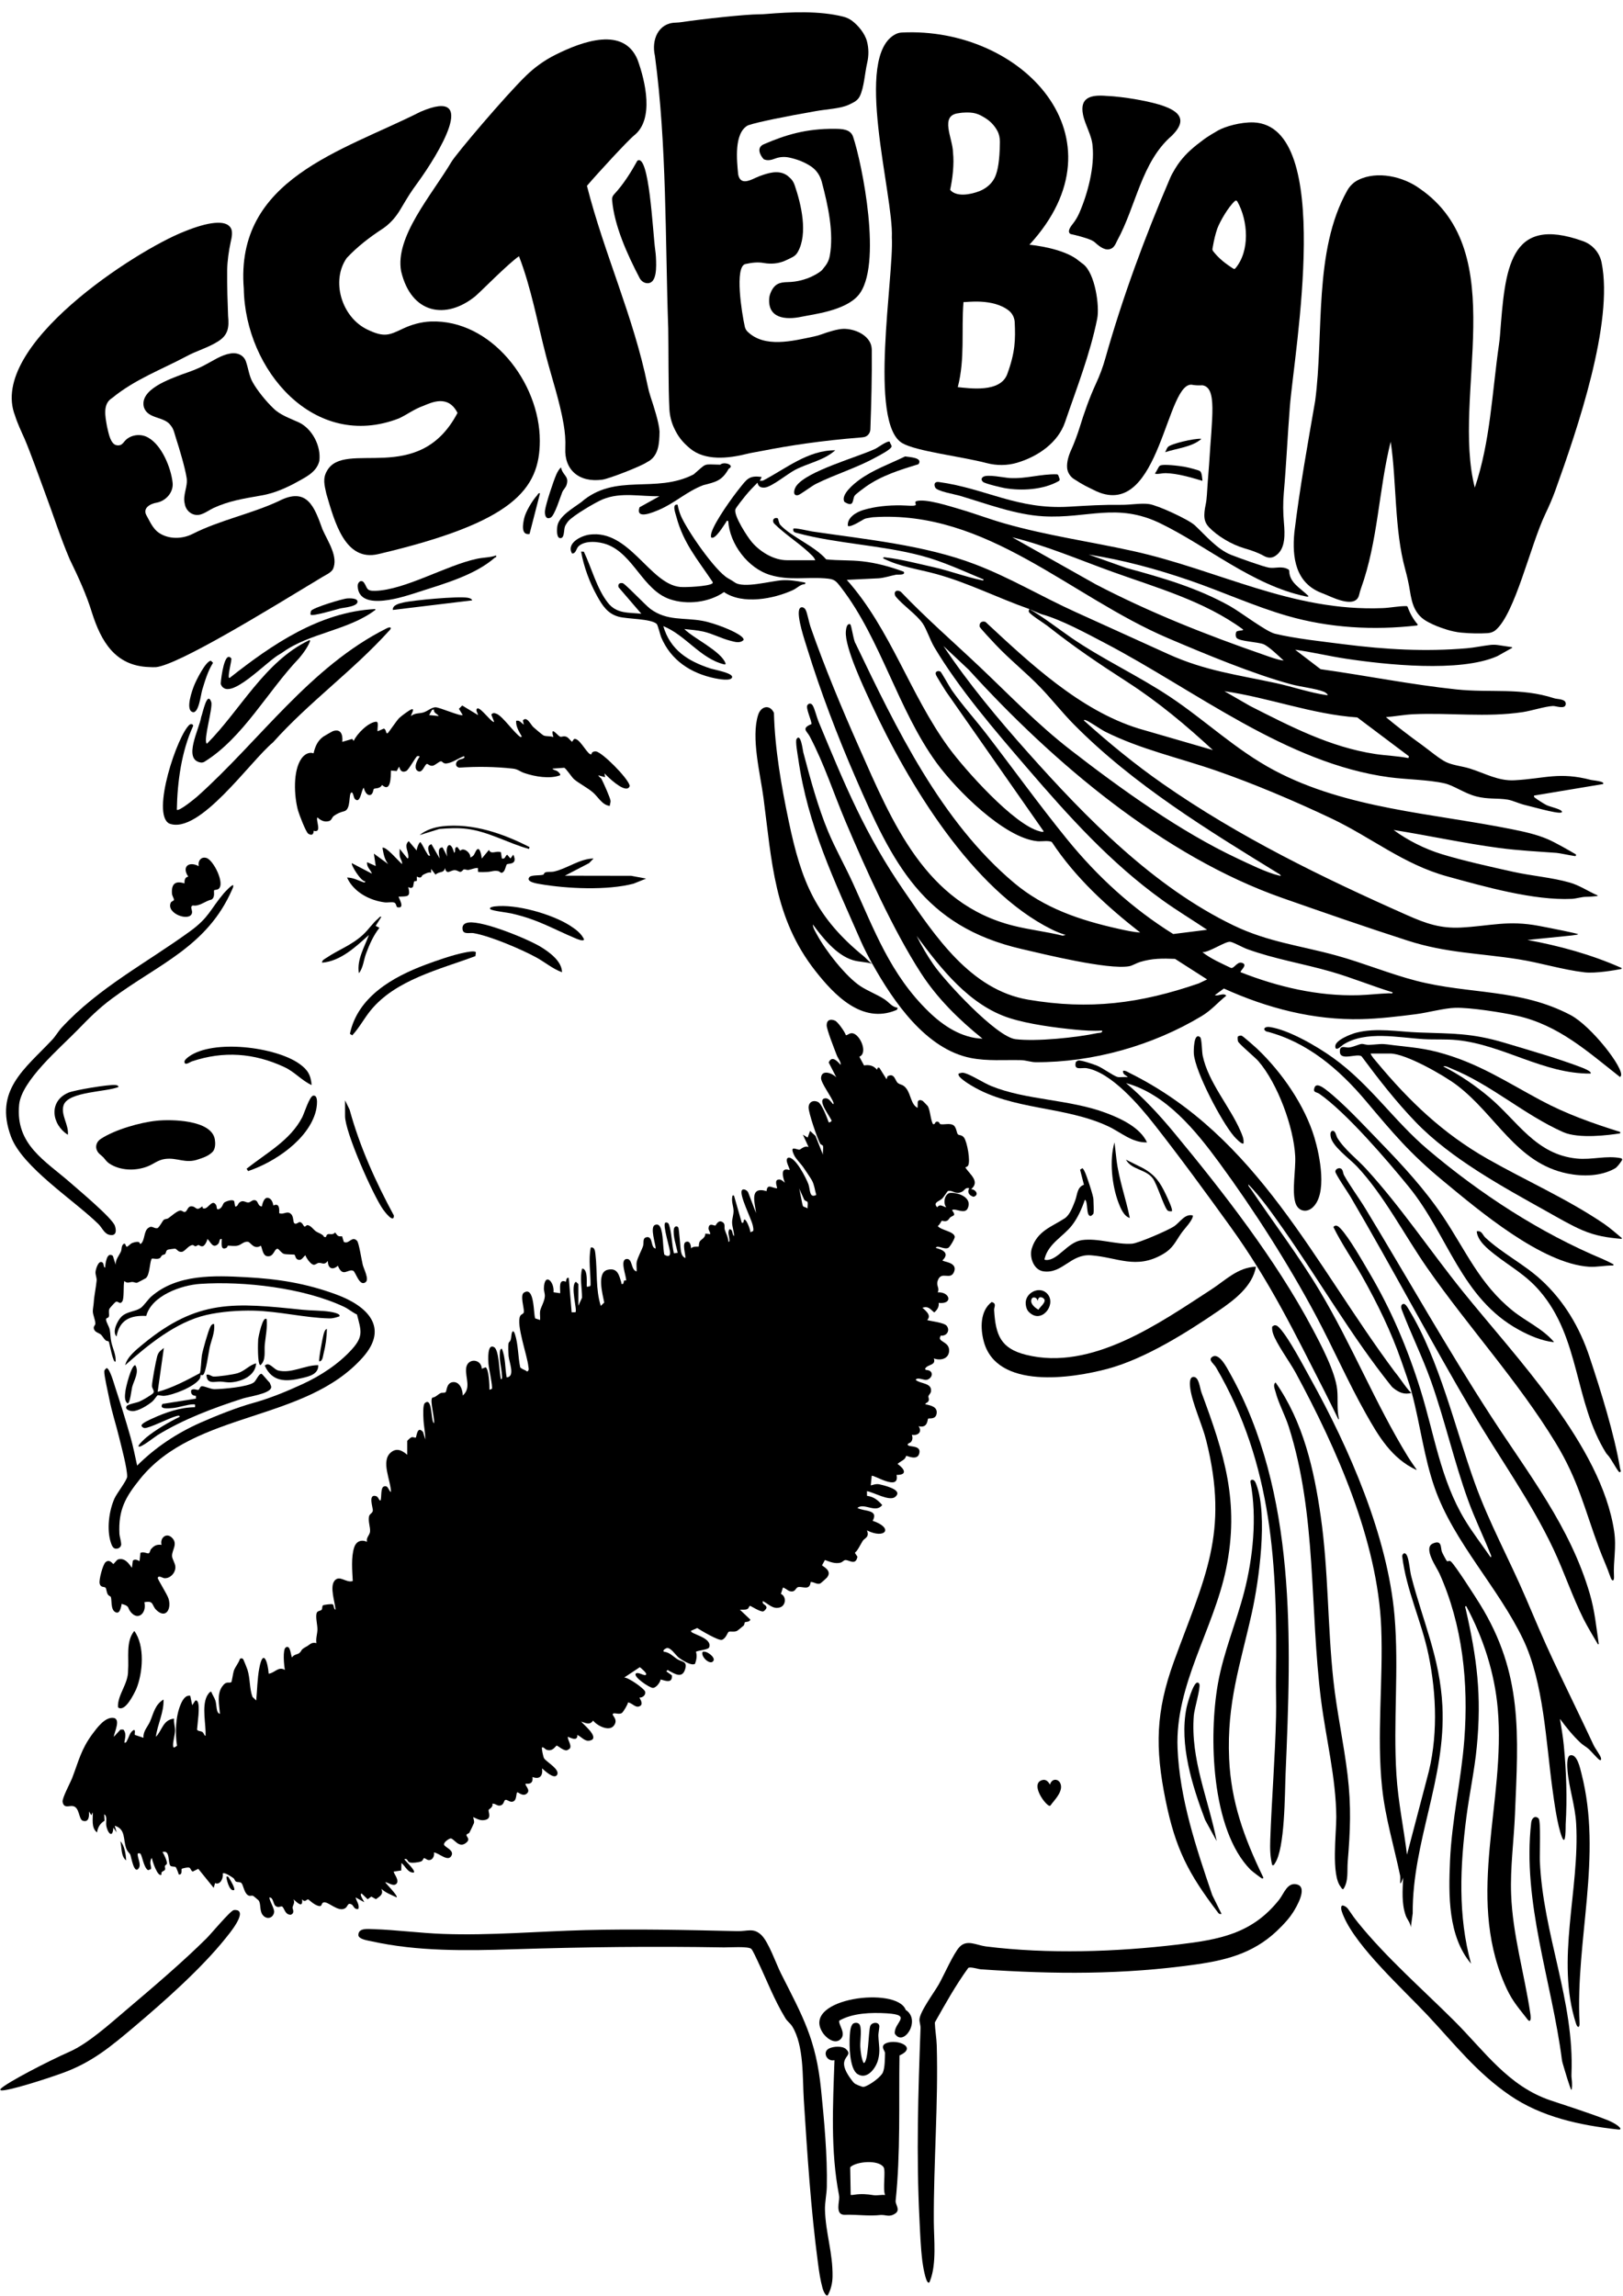   <svg id="Calque_5" data-name="Calque 5" xmlns="http://www.w3.org/2000/svg" viewBox="0 0 595.28 841.89">
  <g>
    <g>
      <g>
        <path d="M377.57,89.74c6.21.66,14.13,2.5,18.13,5.91.52.44,1.08.81,1.62,1.23,4.36,3.42,6.03,15.4,5.11,19.99-2.6,12.99-7.58,25.56-11.81,37.97-2.58,7.52-9.92,12.56-17.53,14.84-3.64,1.09-7.51,1.1-11.19.14-9.59-2.5-25.86-4.32-30.97-7.32-12.48-7.31-3.03-61.17-3.82-75.41.71-15.56-14.43-66.84,1.52-74.63.66-.32,1.38-.49,2.11-.53,44.06-2.23,82.93,38.56,46.84,77.8ZM361.73,43.52c-2.78-1.77-4.39-2.54-8.84-2.19-.43.03-.85.13-1.28.18-7.12.78-2.15,9.2-2.07,14.39.48,4.32-.17,9.69-1.05,13.72,2.23,2.66,7.3,1.83,10.85.44.62-.24,1.33-.62,2.04-1.08,1.69-1.1,3.03-2.65,3.76-4.52.78-1.99,1.53-5.31,1.6-12.4.01-1.41-.26-2.83-.93-4.07-1.12-2.09-2.73-3.6-4.1-4.47ZM353.38,110.78c-.82,10.55.61,20.8-2.09,31.19,4.44.43,15.61,2.12,18.15-4.79,2.97-8.1,3.01-12.69,2.74-18.94-.07-1.72-.88-3.36-2.25-4.41-5.99-4.57-15.59-2.93-16.55-3.05Z"/>
        <g>
          <path d="M540.93,178.79c5.7-16.83,6.33-34.85,8.85-52.37.17-1.2.31-2.4.4-3.6,1.86-24.15,3.19-44.15,30.43-34.39,3.49,1.25,6.09,4.22,6.82,7.85,4.47,22.04-8.89,61.08-16.96,83.54-1.06,2.94-2.31,5.8-3.66,8.62-5.55,11.62-11.09,36.57-18.26,42.63-.82.69-1.86,1.04-2.92,1.11-2.81.18-6.26.14-9.68-.19-1.84-.18-3.66-.58-5.42-1.14-3.17-1.01-4.5-1.59-6.58-2.66-5.01-2.54-6.06-6.72-6.85-11.64-.42-2.62-1-5.2-1.7-7.76-4.04-14.66-3.13-32.27-5.33-46.82-4.41,17.6-4.62,36.42-10.88,53.78-.3.82-.51,1.67-.73,2.52-1.21,4.56-8.14,1.58-11.87-.08-.62-.27-1.25-.51-1.88-.75-9.44-3.64-10.89-12.83-9.96-22.26,2.02-16.62,4.82-31.94,7.62-48.15,3.29-24.59-.69-55.04,11.77-77.17.93-1.66,2.32-3.03,4.03-3.87,6.99-3.47,16.51-1.24,22.53,3.15,34.12,23.44,11.57,75.77,20.22,109.67Z"/>
          <path d="M468.6,203.21c-2,1.82-3.64,1.43-5.19.57-2.22-1.24-4.65-2.02-7.09-2.74-4.67-1.38-9.83-4.48-12.91-7.72-.87-.91-1.46-2.06-1.62-3.31-.19-1.52.06-3.2.38-4.74.26-1.24.42-2.5.49-3.77.26-4.14.32-4.97.82-11.29,1.03-17.33,3.01-28.13-2.5-28.93q-1.59.12-3.33-.1c-9.95-2.87-11.88,49.39-35.39,39.04-3.6-1.76-4.71-2.19-8.31-4.52-1.45-.93-2.43-2.48-2.56-4.19-.16-2.14.58-4.55,1.54-6.62s2.35-5.82,3.05-8.1c1.66-5.41,3.64-11.04,6.02-16.17,1.37-2.95,2.51-6.01,3.39-9.14,6.33-22.44,14.49-44.5,23.7-65.98.59-1.37.94-2,1.9-3.6.56-.94,1.18-1.85,1.84-2.72,2.38-3.08,4.96-5.29,8.86-8.17,1.16-.86,3.83-2.48,5.09-3.18,2.58-1.44,8.13-3.07,12.98-2.94,29.74,1.28,15.02,83.35,13.34,104.13-.85,10.74-1.3,21.14-2.23,31.71-.32,3.66-.28,7.35.05,11.01.38,4.35.47,8.94-2.34,11.49ZM453.8,73.85c-.18-.31-.6-.38-.87-.13-2.41,2.16-5.45,7.43-6.45,10.09-.7,2.14-1.14,3.72-1.77,7.38-.05.31.02.63.21.88,2.03,2.66,4.67,4.71,7.49,6.48.21.13.49.09.65-.09,5.46-6.38,4.75-17.51.75-24.61Z"/>
        </g>
        <g>
          <path d="M289.51,65.02c.91.73,1.56,1.73,1.94,2.83,2.41,7.04,4.99,17.86,1.13,24.61-.42.74-1.03,1.35-1.78,1.76s-1.81.92-2.89,1.4c-2.47,1.09-5.19,1.28-7.85.81-2-.36-4.13-.17-6.71.4-3.96,1.07-1.32,17.89-.16,23.02.16.69.52,1.31,1.03,1.8,6.24,6.03,16.46,3.4,24.27,1.76.99-.21,1.97-.48,2.92-.83,1.93-.72,5.7-1.95,7.99-1.99,3.61-.02,8.03,1.66,9.73,5.01.43.85.61,1.82.62,2.77.09,9.86-.17,19.44-.52,29.09-.05,1.32-.93,2.5-2.21,2.8-.44.1-.9.14-1.36.18-14.4,1.14-26.06,2.93-36.26,4.93-2.7.53-3.63.62-5.42,1.06-7.01,1.75-15.45,2.62-20.98-2.05-2.73-2.31-4.27-4.26-5.72-7.34-1.04-2.2-1.62-4.59-1.76-7.02-.43-7.71-.29-22.68-.43-29.61-1.14-32.91-.49-67.14-4.88-99.94-1.34-5.83,1.21-11.99,7.51-12.16.87-.02,1.73-.12,2.58-.24,7.2-1.08,23.15-2.82,28.1-2.82.85,0,1.68-.05,2.52-.12,9.17-.75,19.64-1.23,28.41.99,1.2.3,2.33.84,3.31,1.6,2.16,1.67,4.57,4.51,5.35,7.46.67,2.56.68,5.26.08,7.84-.87,3.74-1.15,9.13-2.72,12.28-.45.9-1.18,1.62-2.05,2.11s-1.83.94-2.22,1.11c-3.11,1.34-7.62,1.48-11.93,2.24-10.78,1.89-21.4,4-24.8,5.2-5.22,2.79-4.09,12.95-3.61,17.97.73,3.79,3.74,2.54,6.21,1.36,1.04-.5,2.12-.91,3.22-1.26,2.24-.69,6.32-1.98,9.36,1.01Z"/>
          <path d="M280.34,52.82c7.79-3.36,15.34-5.67,25.77-5.58,2.69.02,5.83.09,6.78,2.9,3.22,9.48,11.07,47.78,1.82,58.27-4.92,5.59-16.52,6.85-20.7,7.74-5.95,1.26-12.44.58-11.88-6.76.04-.56.17-1.12.37-1.65,1.4-3.74,3.49-4.23,6.45-4.29,7.11-.13,12.06-3.81,12.57-4.43.38-.47.83-1.03,1.24-1.57.79-1.03,1.32-2.23,1.56-3.51,1.61-8.56-.64-18.71-2.92-27.29-.59-2.21-1.88-4.19-3.75-5.49-2.47-1.71-5.33-2.78-8.26-3.4-1.73-.36-3.53-.22-5.17.42-1.27.49-2.75.86-4.11.2-1.4-1.51-2.81-4.42.24-5.56Z"/>
        </g>
        <path d="M392.07,85.01c-.08-.93.64-1.96,1.39-2.9.97-1.22,1.77-2.57,2.4-4,3.17-7.26,5.64-16.99,4.88-24.48-.23-3.95-2.75-7.71-3.52-11.61-1.25-6.33,2.91-7.32,8.61-6.85,6.22.24,16.72,2.06,21.28,3.83,7.13,2.61,7.32,6.19,2.68,10.78-11.17,9.64-13.03,25.69-20.06,38.52-.13.24-.25.49-.36.74-.4.89-1.01,1.81-1.87,2.15-1.92.91-4.04-.59-5.76-2.17-.39-.36-.83-.66-1.31-.88-2.33-1.08-6.2-1.97-7.57-2.27-.42-.09-.74-.44-.78-.87Z"/>
      </g>
      <g>
        <path d="M215.28,68.16c6.4,25.13,17.02,47.73,22.23,73.15.29,1.44.66,2.86,1.12,4.25,1.15,3.46,3.12,9.5,3.27,12.71-.07,4.16-.22,9.07-4.59,11.21-2.2,1.52-13.72,6.01-16.36,6.42-8.64,1.17-13.99-3.63-13.61-11.53.14-2.93-.11-5.88-.61-8.77-1.44-8.47-4.36-17.05-6.46-25.11-3.17-12.18-5.41-24.85-9.92-36.53-3.89,2.64-14.31,13.26-15.95,14.61-10.72,8.78-23.55,6.66-27.27-9.07-2.36-12.65,11.2-27.95,18.47-40.18,1.71-2.89,19.65-24.09,27.36-31.58,3.13-3.04,6.68-5.6,10.57-7.56,10.32-5.19,25.25-10.46,30.31,1.72,2.88,7.91,6.17,21.88-1.25,27.75-2.2,1.74-13.85,14.39-17.33,18.52Z"/>
        <g>
          <path d="M127.22,94.55c-5.9,8.29-2.03,21.75,7.57,26.33,6.17,2.94,7.96,2.03,12.99-.36,3.21-1.52,6.68-2.48,10.22-2.62,22.04-.83,39.99,22.28,39.99,43.73,0,17.92-9.91,29.98-59.27,41.57-12.11,2.84-15.97-11.7-19.02-22.12-.7-3.14-1.4-5.63.21-8.37,6.42-11.72,33.65,5.84,47.89-21.29-3.42-6.81-9.49-3.84-12.58-2.57-3.25,1.15-5.81,3.11-8.85,4.56-31.08,12.1-56.46-17.73-56.95-47.52-3.3-40.35,36.12-50.4,64.8-64.9,21.97-9.46,6.38,15.79-.96,25.9-2.8,3.86-3.16,4.46-6.46,10-1.68,2.82-3.86,5.29-6.6,7.08-4.69,3.07-9.09,6.45-12.98,10.59Z"/>
          <g>
            <path d="M41.04,146.01c-3.45,2.16-2.42,6.78-1.8,10.34.51,2.14,1.02,5.32,2.68,6.57.79.53,2.02.55,2.74,0,.34-.25.6-.57.87-.9,2-2.63,6.03-3.18,8.79-1.56,5.06,2.79,8.38,11.12,8.98,16.46.44,3.53-2.38,6.74-5.77,7.4-2.42.38-5.4,2.02-3.75,4.78,1.21,2.19,2.3,4.72,4.38,6.21,3.63,2.53,8.69,2.43,12.54.45,9.97-5.04,21.49-7.32,31.51-11.99,10.56-5.48,13.16,2.3,16.08,10.37,1.93,4.39,5.91,10.01,3.82,14.61-.84,1.35-2.52,2.01-3.82,2.81-4.82,2.89-10.25,6.21-16.97,10.25-6.01,3.6-12.52,7.46-18.72,10.95-11.19,6.32-21.29,11.47-25.42,11.89-.75.04-1.72.01-2.57-.04-12.42-.44-17.53-9.48-20.84-19.81-2.04-6.71-5.09-13.32-8.19-19.68-3.45-8.07-5.9-15.95-9.11-24.51-2.32-6.24-5.12-14.21-7.45-19.7-1.25-2.76-2.66-5.78-3.51-8.51-9.98-25.66,44.49-60.6,61.98-67.46,8.78-3.6,15.4-4.48,17.16-1.32.79,1.25.36,3.49-.04,5.14-.71,3.36-1.2,6.75-1.29,10.2-.07,6.1.17,12.31.34,16.88.4,4.14.1,7.02-3.76,9.4-3.76,2.37-7.86,3.39-11.67,5.5-9.24,4.89-18.68,8.35-27.03,15.15l-.15.12Z"/>
            <path d="M62.62,156.02c-2.37-3.4-8.33-2.27-9.81-6.6-1.86-6.6,9.58-10.44,14.09-12.18,2.7-.93,5.56-1.93,8.19-3.37,3.02-1.54,5.91-3.63,9.3-4.22,2.61-.5,5.17.55,5.92,3.25.8,2.38,1.09,5.04,2.36,7.26,1.61,2.93,4.97,7.09,7.62,9.59,2.47,2.48,6.34,3.76,9.3,5.14,4.97,2.33,8.25,8.78,7.53,14.16-1.06,4.44-5.73,6.26-9.39,8.37-4.41,2.27-8.18,3.72-12.74,4.43-5.82,1.02-11.05,1.87-16.56,4.38-1.56.72-2.91,1.77-4.5,2.32-2.8,1.08-5.71-.86-6.16-3.79-.85-3.23,1.22-6.34.68-9.53-.59-3.78-2.66-10.69-3.9-14.52-.53-1.59-.77-3.25-1.84-4.57l-.1-.13Z"/>
          </g>
        </g>
        <path d="M233.73,58.96c4.41-3.09,5.67,26.14,6.6,32.8.12.83.2,1.66.25,2.5.19,3.74.36,9.56-3.03,9.6-1.24.01-2.36-.77-2.94-1.87-4.48-8.56-9.39-19.34-10.11-28.78-.06-.72.23-1.41.72-1.93,3.44-3.66,6.25-8.2,8.53-12.31Z"/>
      </g>
    </g>
    <g>
      <path d="M.4,766.55c-.25-.03-.37-.31-.2-.5,2-2.22,17.69-10.31,25.28-13.65,6.9-3.04,14.9-10.31,20.8-15.31,9.62-8.15,20.57-17.46,29.47-26.28,1.63-1.62,8.72-10.13,9.98-10.36.44-.08.9-.05,1.33.06,3.33,1.16-3.26,8.94-4.33,10.28-8.92,11.11-22.33,23.01-33.29,32.27-8.61,7.27-15.61,13.19-26.38,17.09-6.75,2.45-20.15,6.69-22.66,6.41Z"/>
      <path d="M63,563.83c2.39,2.23.07,4.5.1,6.74.01,1.14,1.14,2.59,1.22,3.97.13,2.19-1.9,4.42-4.11,4.19-.51-.05-2.09-1.16-2.36-.1-.11.42,3.49,6.03,3.96,7.6,1.16,3.82-.98,7.58-4.5,4.15-1.76-1.72-.76-3.55-4.37-2.82.98,3.78-2.26,7.09-5.07,3.49-1.16-1.49-.3-2.02-2.84-2.77-.72-.21-.4.17-.5.49-.28.89-.59,3.13-2.09,2.48-2.05-.89-1.29-4.73-1.85-5.72-.07-.12-.71-.31-1.05-.86-.46-.73-.51-2.03-.78-2.38-.48-.61-1.85.08-2.22-1.65-.29-1.37,1.17-6.8,2.12-7.71,1.47-1.42,2.73.6,2.89.6.24,0,1.22-1.54,1.83-1.7,2.39-.63,3.85,1.49,5,3.1l.35-2.64c.83-.69,1.6-.2,2.45.19l.33-3c.91-.63,2.51.28,2.98.15.52-.13.55-1.14.9-1.54,1.12-1.29,2.07-1.8,3.86-1.57-.65-2.56,1.74-4.57,3.75-2.7Z"/>
      <g>
        <path d="M469.9,706.54c-8.8,9.17-18.83,12.09-31.21,13.84-26.84,3.8-51.85,3.62-78.82,1.8-1.19-.08-3.89-1.04-4.74-.52-4.61,6.35-8.41,13.18-12.26,20.01.08,2.71.63,5.69.71,8.37.6,21.49-1.18,42.99-1.08,64.54.03,6.51,1.07,15.52-1.36,21.75-.11.28-.29,1-.73.68-1.03-.7-1.92-6.32-2.1-7.72-.63-5.02-.82-10.35-1.07-15.41-1.19-23.77-.48-46.38.39-70.12.04-1.17-.41-2.13-.39-3.14.05-2.83,5.42-10,7.08-12.93,1.89-3.32,5.42-11.43,7.64-13.75,2.72-2.84,6.22-.59,9.66-.16,22.83,2.85,47.65,2.02,70.46-.7,15.15-1.81,27.22-3.93,37.13-16.5,1.72-2.18,2.99-6.58,6.62-5.5,3.87,1.15-.28,8.17-1.57,10.2s-2.76,3.62-4.36,5.28Z"/>
        <path d="M303.6,841.71c-.78.55-1.74-1.98-1.88-2.5-.92-3.47-1.23-5.73-1.73-9.48-2.59-19.45-3.91-40.03-5.17-59.69-.52-8.19.12-19.87-4.25-26.95-.64-1.04-1.79-1.8-2.55-3.06-4.13-6.84-6.69-13.68-10.07-20.78-.43-.9-1.89-4.15-2.42-4.6-1.15-.98-8-.49-9.99-.52-26.13-.44-51.25-.15-77.46.69-17.06.54-34.92.82-51.78-2.92-1.31-.29-4.64-.71-4.85-2.19-.12-2.81,3.46-2.33,5.46-2.27,8.33.25,17.03,1.44,25.59,1.75,17.38.63,34.82-.95,52.21-1.4,18.61-.48,37.14-.05,55.74.38,3.7.09,5.9-1.33,8.77,1.4,2.71,2.58,5.41,10.52,7.24,14.15,7.99,15.83,12.81,24.07,14.68,42.46,1.15,11.31,2.36,24.48,2.12,35.77-.05,2.5-.75,5.9-.68,8.36.24,8.71,2.91,15.72,2.78,24.56-.04,2.31-.61,4.83-1.76,6.83Z"/>
        <g>
          <path d="M329.91,753.76c-.27,17.7.43,35.8-1.43,53.45,0,1.3,1.78,3.21-.08,4.48-2.19,1.49-3.36.47-5.34.56-4.53.49-8.45-.19-13.02-.07-3.36.22-2.51-3.42-2.27-5.74.06-.54.03-1.08-.07-1.61-3.1-16-2.21-33.12-1.63-49.35-2.77.7-4.58-3-2-4.28,1.58-.79,4.85-1.03,6.23.22,3.46,3.25-5.09,2.43,2.6,12.05.27.33.6.62.99.81.65.33,1.58.72,2.24.91.39.11.79.09,1.17-.06,2.07-.81,5-2.94,6.25-4.66.09-.13.17-.25.23-.39.84-1.84.76-5.45.83-7.25-.04-.74-1.47-2-.32-3.15,3.43-2.52,12.94.76,5.64,4.07ZM324.63,804.92c-.92-2.09.28-8.83-.53-10.16-1.84-2.84-9.86-2.18-12.16-.11-.07.07-.11.16-.11.26l.18,9.9c0,.07.06.12.12.12.44,0,.87-.05,1.29-.12,2.3-.36,4.62-.22,6.91.17,1.34.23,2.78-.21,4.29-.05Z"/>
          <path d="M332.2,737.06c5.77,3.68-.79,13.76-4,8.71-.49-4.1,6.84-6.88-3.03-7.47-5.61-.34-12.45-.13-17.34,2.69-.47,1.41,2.84,4.82.31,6.95-2.19,1.85-5.48-.86-6.59-2.85-7.42-12.41,27.5-16.8,30.65-8.03Z"/>
          <path d="M313.32,741.88c.6-.17,1.21-.15,1.71.26,1.28.99.4,6.37.5,8.26s.39,4.51,1.22,6.13c1.83-.04,1.73-12,2.47-13.65.57-1.29,2.89-1.56,3.27-.11.15.55-.36,2.72-.32,3.8.12,3.26.81,5.52-.15,8.93-.85,3.01-4.04,7.32-7.53,5.06-2.94-1.9-3.05-10.78-2.81-14.01.1-1.36.22-4.26,1.65-4.67Z"/>
        </g>
      </g>
      <path d="M49.26,598.09c3.95,5.39,3.17,15.44.69,21.37-.87,1.79-3.9,8.16-6.44,6.81-.15-.08-.24-.25-.24-.41-.12-4.47,3.8-8.4,3.7-13.23.38-4.63-.91-10.73,2.29-14.54Z"/>
      <path d="M385.82,661.38c-.5.63-.6,1.11-1.25.69-2.01-1.3-6.14-7.58-2.79-9.12,1.57-.72,2.54.1,3.32,1.48.72-2.4,3.03-2.14,3.78-.53,1.21,2.6-1.53,5.57-3.06,7.48Z"/>
    </g>
    <g>
      <path d="M126.56,403.51l1.67,3.41c3.72,13.62,9.55,26.45,16.24,38.83.05,3.1-3.41-1.41-4.03-2.31-3.7-5.33-13.88-28.25-13.88-34.15v-5.78Z"/>
      <g>
        <path d="M175.28,262.23c.27-.34-1.2-1.85-.16-2.46,1.26-.34,5.42,5.58,6.12,4.91l-1.03-2.59c.47-.84,1.26-.62,2-.3,2.25.98,6.32,6.9,8.68,8.5l.52-.17c-1-1.77-2.24-3.64-2.1-5.79,1.39-.32,1.82.79,2.8,1.4l-.33-1.53c1.42-1.75,2.89,1.55,3.82,2.42.56.52,3.43,2.98,3.88,3.13,1.07.36,2.36.11,3.49.54-1.29-4.5,1.44-.58,2.46-.16.59.24,1.25-.4,2.35.07.75.31,1.39,1.33,2.02,1.84l.73-1.03c1.84-.62,4.33,4.7,5.94,5.58h.5c-.03-.84.91-1.1,1.58-1.04,2.23.21,11.67,9.66,12.4,12.51.04.41-.3.83-.64.99-2.06.97-7.18-3.93-8.58-5.44l.18,1.4-2.45-.69c.19.6.91.87,1.2,1.42.66,1.27,3.17,6.85,3.28,7.94.06.64-.29,1.21-.28,1.85-2.77-.28-4.14-3.14-6.14-4.9s-5.26-3.39-7.01-4.91c-.75-.66-2.94-3.99-3.57-4.17l-4.31.31c.33.6,1.2.49,1.93,1.05.3.23,1.16,1.02.87,1.4-3.79,1.44-9.22.48-13.04-.8-1.81-.6-2.34-1.43-4.31-1.65-6.53-.73-13.07-.8-19.62-.36-1.6-.3-1.51-1.93-.32-2.75.64-.44,2.78-.46,2.06-1.45-2.09.72-4.24,2.45-6.47,2.67-1.2.12-1.45-.75-1.94-.79-.73-.05-2.15,1.53-3.19,1.64s-1.64-.74-2.02-.68c-.91.15-1.75,4.19-3.75,2.28-1.04-1.38.23-3.69,1.08-4.94,0-.29-.71-.24-.87-.19-.56.18-3.09,5-4.04,5.45-2.28,1.05-2.45-1.58-2.63-1.58l-.87,1.59-2.1-.18c-.08,2.15.02,8.28-3.29,5.28-.67,1.45-2.53,1.15-2.97,1.43-.28.18-.23,2.29-1.63,2.28-1.18,0-1.84-1.75-2.1-2.68-.87.62-1.2,6.14-3.24,4.12-.51-.5-.62-2.69-1.31-2.36-1.07.51-.03,6.18-2.62,6.85-1.38.36-2.51.78-3.84,1.76-.59.43-.79,1.57-1.67,1.83-1.74.52-3.09-.21-4.31-1.33-.72.98,1.86,5.88-1.38,4.91-.01,1.43-.74,1.83-1.97,1.07-.87-.53-3.38-7.13-3.76-8.51-1.43-5.19-1.97-14.67,1.35-19.18,1-1.37,2.67-2.4,4.34-1.78.59-2.47,1.43-4.56,3.55-6.11.25-.18,3.37-1.98,3.58-2.04,2.96-.99,3.67,1.41,3.41,3.94l3.63-1.07.57.71c1.13-2.57,5.4-6.87,8.24-7.02,1.1-.05.28,2.73.53,3.51l2.23-.99c1.06.21.64,2.06,1.44,1.68.32-.15,3.3-4.66,4.25-5.57.76-.73,3.67-2.92,4.53-3.19,1.38-.42-.41,2.17-.18,2.45,1.4-1.16,2.97-.84,4.49-1.29s3.05-1.89,4.44-1.9c1.55-.01,9.23,3.43,10,2.84l-1.39-2.28,1.21-1.21,5.79,3.5ZM159.16,260.13l-.73.22-1.02,1.88,3.51.35c-.6-.94-1.96-1.03-1.76-2.45Z"/>
        <path d="M152.85,312.01c-.17-.55.92-3.48,1.4-3.15.92,1.24,1.56,2.86,2.39,4.1.3.45.39.96,1.12.8-.5-1.35-1.51-3.66.49-4.18l3.02,5.24c-.25-1.28-.96-4.18,1.07-4.04l1.74,3.34c-1.01-3.86,1.18-6.5,2.46-1.4.81-.31-.18-2.12,1.22-2.1l1.05,1.39c1.17-1.48,3.93.76,3.69,2.46,1.46-.63,1.45-1.31,2.02-2.34,1.36-2.46,2.05,1.44,2.19,2.69l2.63-3.15c.78,1.88,2.74.15,4.39.87l.34,2.28c1.27.31,1.09-.77,1.93-1.4l1.22,1.39,1.05-1.4c1.8,3.93-1.97,3.08-2.39,3.58-.3.36-.57,1.94-1.1,2.56-1,1.17-1.36.01-2.03-.11-1.55-.28-2.31.14-3.43.26-.58.07-3.83.24-3.99-.02l-.03-1.37c-1.19-.08-2.25.49-3.38.69-.67.12-1.34-.25-1.72-.19-.44.06-.69.9-1.37.91-.6.01-1.27-.74-2.33-.61-1.46.19-2.72,1.78-3.29-.8-.43,2.06-2.01,1.05-3.47,2.44l-1.61-2.09v1.4c-.68-.44-2.35.4-3.05.81-.57.33-.3,1.5-2.21.59l.04,1.54-1.04.24-.37,1.93c-.69.95-1.71.06-1.78.14,1.07,3.89-.44,3.31-3.51,3.51-.21.16,2.7,4.58-.49,3.87-.42-.09-.31-1.43-1.14-1.72s-2.41.06-3.44-.06c-5.58-.68-11.5-3.83-13.85-9.11,2.21.05,3.71.9,5.6,1.59.33.12,1.14.46,1.06-.19-1.6.06-5.34-6.11-4.9-6.67l7.36,3.85c-.46-1.48-2.05-2.42-1.75-4.2l3.15,1.4-.69-4.56,5.25,3.85c-1.43-1.88-1.67-3.71-2.1-5.95,1.11-.83,6.14,5.13,7.19,5.95.15-1.03-.68-1.89-.85-3.01-.13-.85,0-1.74-.03-2.6l2.81,3.5c.59.09.38-.85.34-1.22-.17-1.78-1.53-3.58.18-5.08l2.98,3.5Z"/>
        <path d="M217.71,314.82l-1.64,1.69-8.88,4.62,24.33.04,5.47,1.02-4.63,1.86c-9.62,2.54-24.51,1.86-34.36.14-.93-.16-5.31-.79-3.82-2.55.7-.83,3.82-.52,5.04-.87.33-.1.25-.71.92-.89,1.05-.28,2.12-.04,3.21-.31,4.85-1.16,9.31-4.69,14.36-4.75Z"/>
        <path d="M174.54,349.22l-.16,1.39c-13.11,4.9-29.32,8.67-38.49,19.98-2.37,2.92-4.13,6.33-6.7,9.08l-.85-.56c2.87-13.63,15.8-20.89,27.85-25.39,4.03-1.5,10.05-3.6,14.19-4.39.8-.15,3.73-.82,4.17-.11Z"/>
        <path d="M206.13,356.53c-3.44-1.25-6.26-3.7-9.45-5.44-5.57-3.03-16.89-7.86-23.01-8.9-1.36-.23-3.68.6-4-1.28-.28-1.7.71-2.43,2.27-2.62,5.33-.63,21.57,5.99,26.45,8.97,3.16,1.94,7.71,5.24,7.74,9.26Z"/>
        <path d="M179.85,333.39c-.68-.7,1.31-.97,1.62-1,7.86-.94,20.9,2.79,27.59,7.04,1.98,1.26,4.15,2.85,5.14,5.02-.04.98-2.67-.16-3.14-.36-8.73-3.68-13.62-6.85-23.48-9.12-1.32-.31-7.13-.96-7.72-1.57Z"/>
        <path d="M139.88,336.2l-2.1,3.33,1.39.7c-2.21,2.82-3.67,6.11-4.91,9.46-.88,2.37-1.05,5.29-2.63,7.19-.81-4.96,2.05-9.55,3.68-14.02-4.81,4.33-10.41,9.63-17.17,10.16-.09-.91.94-1.34,1.57-1.76,4.51-3.06,8.98-4.47,13.34-8.4,1.99-1.79,3.7-4.41,5.6-5.97.4-.32.56-.85,1.23-.7Z"/>
        <path d="M194.22,310.62l-.18.7c-7.55-2.05-14.9-6.39-22.79-7.36-3.39-.42-6.73-.24-10.12.04l-7.23,2.24c2.22-1.87,5.48-2.91,8.33-3.23,11.09-1.25,22.3,2.65,31.98,7.62Z"/>
      </g>
    </g>
    <g>
      <g>
        <path d="M594.48,394.52c-.14.27-.16.54-.4.35-11.84-9.3-22.42-18.96-37.72-22.39-5.56-1.24-17.13-3.05-22.61-2.9-4.07.11-10.06,1.77-14.43,2.33-6.46.83-13.43,1.66-19.92,1.82-17.57.43-34.66-4.04-50.51-11.23l-3.32,2.44c1.39.42,3.18-.98,4.2.18-3.22,2.59-5.39,5.29-9,7.47-18.01,10.85-40.01,17.03-60.93,16.93-1.56,0-3.64-.71-5.25-.75-6.25-.16-12.29.42-18.49-.79-16.53-3.24-28.44-20.76-36.13-34.51-2.36-.8-4.82-.65-7.2-1.39-6.03-1.87-11.04-8.17-14.63-13.07-.01,1.2.95,2.68,1.52,3.74,3.08,5.74,10.48,15.27,15.86,18.84,2.74,1.82,6.08,3.04,8.84,4.83,1.72,1.11,2.83,2.91,4.8,3.09.1.55-.12.77-.6.97-12.39,5.07-22.55-5.57-29.54-14.48-15.12-19.29-15.93-40.13-18.99-63.4-1.15-8.72-4.63-22.1-1.96-30.45,1.05-3.28,4.32-3.92,5.79-.73.34,13.25,2.72,26.82,5.44,39.79,4.66,22.22,9.94,35.23,27.78,49.7.38.31,2.26,2.36,2.88,2.55-1.22-2.11-3.21-6.03-4.18-8.26-9.86-22.58-19.49-42.29-23.02-67.08-.19-1.32-1.12-6.37-.59-7.14,1.56-2.28,2.25,4.14,2.46,4.92,2.5,9.46,5.37,20.09,9.13,29.08,2.64,6.31,6.14,12.47,8.99,18.71,7.96,17.39,13.79,33.7,27.97,47.4,5.3,5.12,12.03,9.57,19.64,9.8-8.61-6.96-16.54-14.7-22.58-24.05-10.15-15.69-20.25-38.11-27.61-55.47-4.44-10.48-7.85-21.22-13.19-31.34-1.03-1.96-3.22-2.93.65-4.5,0-1.55-2.26-5.99-1.46-7.01.63-.79,1.43-.63,1.94.22.69,1.15,1.48,4.37,2.13,5.93,9.69,23.25,16.96,41.19,31.43,62.17,11.38,16.5,24.32,36.17,45.44,39.75,22.56,3.83,41.15,1.41,62.55-5.96l3.08-1.47-11.76-7.53c-4.67-.19-8.38-.21-12.85,1.14-1.29.39-2.79,1.36-4.04,1.57-7.8,1.31-30.69-4.31-39.42-6.34-36.21-8.39-47.33-31.63-61-63.11-6.51-15-12.74-31.31-17.56-46.95-.98-3.16-3.84-11.54-2.99-14.39.38-1.29,1.73-1.02,2.32,0,.65,1.14,1.26,4.65,1.81,6.25,5.11,14.69,11.51,29.99,17.82,44.23,12.19,27.5,24.35,57.33,56.57,65.43,5.95,1.5,12.13,2.18,18.09,3.65l1.13-.25c-1.68-.51-3.58-1.27-5.14-2.05-29.22-14.49-52.74-53.74-66.08-82.56-2.69-5.82-9.88-20.92-9.4-26.7.07-.79.28-3.04,1.57-2.63.5.16,1.23,6.15,2.01,7.1,14.87,31,31.32,65.22,58.11,87.73,11.09,9.32,24.21,13.7,38.21,16.83,2.63.59,5.38,1.2,8.07,1.4-12.29-9.64-23.72-20.04-32.4-33.16-.97-.7-3.87-.2-5.28-.33-12.24-1.16-29.87-18.98-36.93-28.63-14.18-19.39-20.55-45.48-34.98-64.24-2.21-2.87-2.49-3.28-6.27-3.55-6.84-.48-12.97.85-19.83-1.21-8.18-2.45-14.91-11.37-15.42-19.81-.81-.2-.58.16-.8.44-.63.81-4.14,6.89-5.51,5.51-.1-.74.04-1.32.27-2,1.33-3.95,7.47-12.6,10.26-16.03,2.57-3.17,3.38-4.76,8.05-4.04l-.7,1.4,1.15-.07c8.5-4.43,16.45-11.17,26.54-11.14-4.23,3.77-9.89,4.66-14.73,7.18-2.74,1.43-8.56,6.22-11.08,6.48-2.76.28-2.57-1.82-2.76-1.74-1.5,1.51-3.03,3.09-4.37,4.74-.66.82-3.56,4.41-3.71,5.06-.58,2.37,4.47,10.16,6.17,12.1,3.07,3.51,7.96,6.5,12.79,6.5h10.34c-.23-.6-.59-1.13-1.04-1.59-4.14-4.24-9.83-7.65-14.06-11.88-.83-1.08-.18-2.29,1.22-1.97.41.09.43,1.79,1.07,2.49,3.91,4.29,12.71,7.82,16.81,12.63,4.38.49,8.86.22,13.3.73,5.18.59,10.27,1.97,15.14,3.8.86,1.39-2.2.99-2.78,1.1-2.13.4-4.2,1.15-6.39,1.32l-11.7.57c16.08,18.06,23.18,42.1,37.37,61.49,5.91,8.08,24.03,28.43,33.43,30.73.37.09,1.19.4,1.41-.01l-35.9-51.39c-.59-.96-3.56-5.59-3.66-6.18-.07-.43-.1-.7.28-.99.42-.28,1-.25,1.43,0,.34.21,3.39,5.7,4.12,6.75,3.92,5.61,8.52,10.65,12.69,16.06,9.89,12.84,19.53,26.25,29.66,38.7,11.13,13.68,23.88,25.36,38.9,34.72l12.43-1.56c-5.39-3.63-10.95-6.97-16.23-10.76-19.16-13.73-34.56-30.88-49.85-48.66-11.58-13.46-24.94-28.98-33.97-44.2-1.56-2.63-2.84-6.64-4.26-8.71-2.25-3.3-7.39-6.73-10-10-.83-1.63.41-2.61,1.98-1.61,9.15,9.59,19.12,18.26,28.74,27.35,11.24,10.63,21.18,21.09,33.51,30.65,18.38,14.25,40.17,29.91,61.19,39.78,4.28,2.01,10.7,5.18,15.15,6.24.59.14,1.15.35.4-.4-26.32-16.17-53.76-32.93-75.57-55.03-4.23-4.28-7.95-9.05-12.06-13.35-5.27-5.51-11.36-10.3-16.67-15.94-.83-.88-5.73-6.08-5.79-6.51-.21-1.42.76-2.19,2.13-1.76,15.99,14.85,34.59,32.46,56.25,39.13l27.17,7.88c-9.89-9.13-19.91-17.54-31.23-24.86-10.97-7.09-19.13-12.56-29.45-20.68-1.26-.99-6.39-4.16-6.81-5.14-.16-.37.04-.71.19-1.03-11.54-4.04-22.45-9.64-34.28-12.88-6.52-1.78-13.2-2.61-19.35-5.71-.08-.62.8-.35,1.18-.31,4.99.55,12.37,2.42,17.46,3.57,5.67,1.28,11.7,3.55,17.09,4.65.36.07,1.15.45,1.07-.19-7.5-3.11-14.82-6.57-22.71-8.67-14.71-3.92-31.1-4.43-45.37-8.27-.96-.26-1.94-.31-1.68-1.65.32-.49,5.81.84,6.89,1,19.67,2.91,41.28,4.97,59.81,12.06,12.85,4.91,24.42,11.88,36.84,17.5,11.33,5.14,22.68,10.3,34.01,15.43,13.51,6.12,25.28,7.55,39.51,10.63,5.96,1.29,12.51,3.54,18.41,4.38.21.03.57.1.52-.17-.4-.47-.82-.82-1.4-1.05-2.97-1.19-8.51-1.78-12-2.73-14.09-3.82-31.56-11.12-45.14-16.91-35.97-15.32-66.41-47.14-108.17-44.36-.71.05-1.39.25-2.1.33-.45.05-.88.19-1.28.39-.34.17-4.54,2.88-5.71,2.55-.11-.03-.19-.13-.2-.25-.2-2.94,3.12-4.89,5.61-5.65,4.47-1.35,9.27-1.79,13.93-1.72,2.29.03,4.94.39,5.36-.14.2-.25-.54-1.16.23-1.4,3.36-1.04,12.24,1.86,15.89,2.92,5.52,1.61,10.94,3.68,16.48,5.26,15.64,4.46,31.25,6.61,47.04,10.1,31.49,6.96,58.35,22.29,91.62,20.94,2.82-.11,5.83-.76,8.7-.74.22,0,.41.14.48.35.83,2.29,2.01,4.42,3.59,6.28.15.18.05.45-.18.48-15.91,1.84-32.27.91-47.67-3.56-12.07-3.5-23.84-8.89-35.75-12.98-12.05-4.15-24.36-7.49-36.99-9.46l13.84,4.91c13.25,3.6,25.88,7.24,37.93,13.96,3.9,2.18,13.26,9.34,16.51,10.14,7.26,1.78,17.93,2.93,25.55,3.9,15.08,1.91,29.64,2.74,44.82,1.45,2.92-.25,5.87-.91,8.81-1.24.93-.1,1.86-.06,2.79.08l4.97.75c.14.02.18.21.05.28l-5.13,2.88c-.14.08-.28.15-.42.21-13.65,5.96-40.81,3.07-55.53.84-6.18-.94-12.28-2.42-18.46-3.27l9.34,7.14c16.48,2.3,33.15,5.66,49.73,7.41,12.82,1.35,23.53-.77,36,3.27,1.2.39,4.37.15,4.17,2.16s-3.6.6-4.71.66c-2.87.14-7.81,1.74-11.02,2.23-13.45,2.03-26.7.17-40.23.79-3.22.15-6.73.8-9.98,1.07,4.31,3.59,8.81,7.02,13.36,10.3,2.43,1.75,6.33,5.09,8.84,6.24s5.91,1.46,8.57,2.3c5.63,1.77,10.43,4.62,16.38,4.3,11.3-.62,16.32-3.19,28.15-.1.5.13,5.36.52,4.28,1.5l-25.24,4.21c-.14.64.2.69.58.99.79.61,2.95,1.98,3.86,2.45,1.33.7,5.23,1.44,5.72,2.34.92,1.7-9.22-1.29-13.75-2.38-1.91-.46-4.41-1.65-6.14-1.92-3.94-.62-7.07-.04-11.46-1.16s-8.23-4.02-11.68-4.8c-6.13-1.37-13.83-1.38-20.21-2.23-37.76-5.05-71.08-31.81-104.33-49.22-6.67-3.49-16.02-8.59-23.12-10.53-.57-.16-3.89-1.6-4.58-1.9,4.24,2.29,11.35,7.72,15.31,10.45,11.61,7.98,24.46,13.85,36.19,21.66,13.09,8.71,24.18,19.49,38.24,26.97,26.64,14.18,58.19,15.76,87.37,21.66,4.32.87,8.83,1.85,12.89,3.58,2.95,1.26,7.96,4.16,10.31,5.54.35.21.17.75-.24.69-2.1-.31-5.72-1.1-6.74-1.17-7.09-.51-13.84-.85-20.97-1.79-13.02-1.73-25.83-4.55-38.79-6.61,5.15,3.8,11.45,6.96,17.61,8.85,7.97,2.45,17.91,4.63,26.14,6.47,6.8,1.52,14.37,2.09,20.91,3.98,3.62,1.05,6.66,3.16,10.09,4.67.13.06.1.24-.04.26-.91.1-2.83.28-4.07.28-1.66,0-3.57.66-5.24.75-13.94.68-32.17-4.51-45.77-8.25-16.06-4.42-27.69-14.24-42.53-21.28-13.3-6.3-28.23-12.65-42.12-17.47-13.6-4.72-27.81-7.82-40.74-14.3-1.92-.96-5.72-3.76-7.3-4.27-.18-.06-.57-.1-.52.17,9.19,8.26,18.83,16.17,28.99,23.25,27.96,19.48,58.53,34.38,89.62,48.16,6.74,2.99,12.15,4.91,19.71,4.51,10.78-.57,17.18-2.77,28.62-.6,4.8.91,14.24,2.79,14.31,3.05.08.28-4.73.7-4.73.7l-13.85,1.4c11.79,2.16,23.48,5.36,34.42,10.23.2.09.17.38-.04.42-2.23.43-9.37,1.7-13.47,1.22-8.18-.97-16.17-3.53-24.3-4.8-14.33-2.25-26.31-2.25-40.51-6.82-15.31-4.93-30.85-10.33-46.04-15.66-43.69-15.34-84.23-49.83-114.95-83.66l-9.31-8.73c9.24,13.84,19.96,26.67,31.02,39.09,21.38,24,46.09,49.28,75.43,63.4,12.63,6.08,24.51,7.38,37.71,11.02,9.88,2.72,19.36,6.7,29.3,9.27,19.63,5.06,37.96,2.8,56.53,12.54,7.6,3.98,19.88,19.72,18.48,22.39ZM470.82,242.24c-1.7-1.53-5.46-5.26-7.46-6.03s-8.57-1.04-9.73-2.19c-.51-.56-.5-1.66-.17-2.3s2.87-.32,2.44-.91c-14.19-10.42-31.71-15.29-48.02-21.17-12.14-4.38-24.05-9.53-36.63-12.62l30.61,17.24c19.77,10.32,40.67,18.6,61.75,25.89,2.32.8,4.79,1.78,7.19,2.09ZM516.74,277.31l-18.91-14.22c-16.61-1.14-32.33-7.25-48.75-9.62l9.46,5.44c14.74,7.47,29.29,15.07,45.87,17.59,4.04.61,8.15.71,12.17,1.5l.17-.69ZM404.21,377.92c-3.27.19-6.69-.02-9.99-.35-7.31-.73-16.91-1.99-23.85-4.2-14.84-4.72-25.27-18.17-34.17-30.16,1.75,3.59,3.89,7.19,6.16,10.49,4.31,6.25,23.09,26.54,30.11,27.38,7.69.93,22.31-.59,30.05-2.23.64-.14,1.97.04,1.69-.93ZM510.78,363.9c-7.54-2.32-14.86-5.34-22.44-7.54-10.41-3.02-20.63-4.59-30.94-8.33-1.59-.58-4.88-2.44-6.14-2.66-1.75-.3-7.78,3.94-10.25,3.8,3.13,2.45,6.92,4.07,10.49,5.79,1.2.24,2.2-2.39,3.98-1.89,2.5.7-.81,2.96-.45,3.45,13.69,5.39,28.49,8.87,43.31,8.43,3.71-.11,7.47-.59,11.21-.71.42-.01,1.3.26,1.22-.35Z"/>
        <path d="M594.09,415.06c.3.09.28.53-.04.58-3.71.59-14.97,2.09-20.76-.5-14.37-6.42-26.25-17.32-40.89-23.26-.86-.35-2.17-1.14-3.05-.81,6.06,3.09,11.8,7,17,11.4,10.28,8.71,16.97,20.88,31.95,22.38,5.65.57,10.88-1.23,16.28-.11.33.07.5.46.31.75-.57.88-1.68,2.49-2.55,2.98-5.18,2.92-11.74,3.03-17.43,1.88-18.74-3.79-26.16-21.46-40.54-32.38-4.76-3.62-18.77-11.63-24.48-11.63h-7.19c.41,1.09,1.51,2.25,2.27,3.16,11.97,14.38,24.28,26.17,40.61,35.46,14.16,8.05,29.26,14.67,42.77,23.84,1.82,1.23,5.24,4.13,6.45,5.17.14.12.03.35-.15.33-5.12-.43-9.48-1.11-14.26-3.16-4.36-1.87-8.92-4.58-13.08-6.9-16.2-9.04-35.11-19.34-47.97-32.66-7.25-7.5-13.74-15.85-19.95-24.22-1.66-1.2-7.76,1.81-7.95-1.56-.16-2.8,1.95-1.54,3.27-1.67,1.65-.16,3.73-1.21,4.67-1.3.68-.07,1.72.39,2.77.34.95-.04,2.32-.17,3.87-.28.92-.07,1.85-.02,2.77.1,6.33.87,11.92,1.09,18.45,2.8,14.68,3.85,25,10.82,37.98,17.76,9.29,4.97,18.84,8.35,28.85,11.49Z"/>
        <path d="M589.35,777.37c1.12.43,2.19.96,3.21,1.59,1.47.91,2.72,2.21.77,1.93-13.88-1.55-27.89-4.52-39.53-12.49-12.22-8.37-20.29-18.81-30.21-29.39-8.82-9.41-25.87-24.8-30.74-36.22-.33-.76-1.4-3.13-.73-3.88.13-.15.36-.18.55-.12l.06.02c.73.22,1.36.69,1.79,1.33,1.15,1.72,2.37,3.43,3.67,5.03,10.21,12.62,23.47,24.24,35.06,35.77,11.24,11.18,19.87,24.05,35.48,29.3,5.86,1.97,13.75,4.46,20.63,7.13Z"/>
        <path d="M413.68,395.09c-.58-.87-2.02-.98-1.75-2.45.93-.08,1.68.48,2.46.87,46.99,23.34,67.6,69.91,97.23,109.63.13.18.26.35.41.51,1.04,1.17,5.06,7.29,5.78,7.13-.72-2.96-2.82-8.81-3.85-11.75-3.76-10.78-8.74-20.98-14.32-30.9-3.42-6.09-7.54-11.95-10.58-18.16.83-1.11,1.86-.26,2.61.53,3.23,3.42,8.09,12.02,10.64,16.35,8.01,13.6,13.95,27.62,18.66,42.69,5.1,16.34,7.35,32.99,16.32,47.83,2.86,4.73,6.3,9.15,9.44,13.7.46-.22.03-.96-.1-1.3-2.62-6.55-5.74-12.91-8.14-19.55-5.21-14.38-8.54-29.42-13.66-43.84-3.19-8.96-7.44-17.48-10.8-26.37-.22-.78-.18-1.79.81-1.86.79,0,1.59,1.58,1.99,2.24,11.12,18.26,16.85,43.35,24.12,63.52,5.29,14.66,12.58,27.83,18.65,42,3.39,7.92,6.38,15.06,10.06,22.9,4.89,10.41,9.97,20.7,14.82,31.1.66,1.4,2.37,3.58,2.69,4.67.14.46.19,1.08-.46.81-.59-.24-3.19-3.29-4.03-4.03-.93-.82-2.09-1.41-2.99-2.27-2.89-2.73-5.18-5.58-7.53-8.77.52,3.19,1.09,6.42,1.4,9.64.94,9.69,1.28,19.39.69,29.08-.03.56.15,8.52-1.39,4.57-1.66-4.28-2.81-12.83-3.46-17.57-2.36-17.18-3.19-39.04-10.73-54.83-9.1-19.05-25.46-35.66-32.44-55.55-3.96-11.28-5.33-23.36-8.41-34.89-2.8.79-4.77-.15-6.87-1.83-.22-.17-.41-.38-.59-.59-14.66-18.28-26.43-38.82-39.93-57.99-3.87-5.49-7.88-11.23-12.55-16.02-.09.64.44,1.02.77,1.5,8.48,12.6,17.63,24.56,25.45,37.65,11.7,19.58,20.44,41.4,32.26,60.64.91,1.48,2.59,3.9,3.18,4.73.06.08-.04.18-.13.14-8.98-4.21-13.77-12.29-18.47-20.65-6.57-11.66-12.04-24.19-18.34-36-10.04-18.83-22.69-38.63-35.3-55.84-8.7-11.86-19.58-25.31-34.29-29.33,6.44,5.43,12.15,11.58,17.52,18.06,18.08,21.83,37.37,46.65,50.68,71.68,3.19,5.99,8.55,16.05,9.24,22.66.36,3.45-.17,7.21.64,10.72.04.16-.17.24-.24.1-1.14-2.34-3.42-7.02-4.75-9.63-11.26-22.05-20.28-40.81-34.94-61.12-8.89-12.32-18.48-25.45-27.84-37.36-5.46-6.95-15.63-18.91-24.66-20.56-1.99-.36-4.93,1.05-4.06-2.27.23-.24.54-.46.87-.55.97-.25,5.7,1.39,6.91,1.89,2.19.89,5.85,3.65,7.47,4.13.8.23,2.87-.13,3.86.14Z"/>
        <path d="M530.71,572.48c.42.26.78-.45,1.48.17,1.55,1.36,8.93,12.9,10.51,15.44,15.97,25.74,14.17,47.97,12.96,77.13-.4,9.78-1.78,19.66-1.41,29.47.55,14.81,4.89,29.2,7.05,43.78.1.69.28,2.33-.2,2.57-.42.2-1.02-.73-1.39-1.2-3.64-4.64-5.51-6.75-7.96-12.49-14.04-32.9.56-66.66-2.4-100.67-1.15-13.25-5.32-26.05-11.57-37.69-.66-.08-.27.71-.19,1.07,4.17,18.21,5.88,31.73,4.05,50.64-.83,8.59-2.7,17.09-3.8,25.64-2.31,17.96-3.16,36.15,1.7,53.76-8.48-10.13-8.25-25.07-7.71-37.68.64-14.93,4.12-29.66,5.25-44.53,1.58-20.68-.61-41.99-9.16-60.95-.98-2.17-6.05-9.27-2.4-10.91,3.34-1.5,2.83,1.42,3.31,2.98.12.4,1.7,3.37,1.88,3.48Z"/>
        <path d="M516.05,680.11l7.33-27.9c4.09-14.52,3.6-30.67.56-45.38-2.56-12.37-8.17-23.7-9.66-36.27.36-1.3,1.27-1.24,1.8-.04.78,1.76,1,5.46,1.55,7.57,4.21,16.41,10.53,29.87,11.41,47.49,1.34,26.71-11.05,49.64-10.89,76.08l-.69,5.09c-.13-1.63-1.36-2.87-1.86-4.28-1.58-4.46-1.16-9.33-.95-13.95,0,0-.72,2.23-1.04,2.1-.17-.07.11-1.95-.09-2.9-2.21-10.59-5.42-21.13-6.58-31.99-2.06-19.35.43-39.44-.34-58.91-1.25-31.72-16.46-65.84-31.38-93.42-2.1-3.89-7.18-10.78-8.32-14.46-.26-.85-.38-1.59-.29-2.47l.7-.43c.89-.25,1.57.48,2.11,1.07,3.44,3.79,8.6,13.69,11.28,18.52,14.15,25.43,28.3,57.8,30.79,87.01,1.65,19.4-.54,38.8.69,58.21.62,9.84,2.67,19.5,3.87,29.26Z"/>
        <path d="M448.03,701.85c-.8.11-.9.02-1.35-.57-10.84-14.27-15.53-23.25-19.17-41.13-3.91-19.22-3.63-32.49,3.08-50.93,11.15-30.65,20.39-46.81,11.81-81.04-1.46-5.81-5.11-13.58-5.84-19.05-.16-1.19-.48-4.17,1.18-4.2,2.03-.05,2.31,4.03,2.93,5.7,8.34,22.47,14.09,40.21,9.02,64.75-4.6,22.22-18.72,42.49-17.79,65.67.74,18.49,6.84,36.59,12.72,53.89l3.42,6.92Z"/>
        <path d="M488.53,414.73c1.32-.4,1.51,1.8,1.99,2.57,2.68,4.33,7.21,7.69,10.64,11.45,12.79,14.01,23.36,29.92,35.24,44.69,19.43,24.16,50.94,56.59,55.64,88.1.91,6.09-.37,10.75-.06,16.56.1,1.82-.7,1.99-1.3.23-1.3-3.8-2.8-6.91-4.16-10.57-5.39-14.52-7.6-24.97-15.98-38.71-13.69-22.48-32-42.47-47.06-64.07-8.36-12-15.91-26.77-25.83-37.28-2.6-2.75-9.26-7.49-9.62-11.08-.07-.71-.18-1.4.51-1.89Z"/>
        <path d="M467.84,506.94c10.18,14.52,14.13,31.92,16.6,49.3,2.82,19.84,2.46,39.98,4.61,59.89,1.26,11.67,3.82,23.13,5.21,34.76s.98,20.58.05,31.86c-.27,3.31.38,7.04-1.59,9.99-.56.13-.7-.49-.95-.79-3.6-4.28-1.61-19.74-1.65-25.69-.11-14.32-3.78-28.63-5.58-42.8-4.22-33.36-1.5-67.78-11.87-100.31-1.33-4.17-3.76-8.58-4.82-12.7-.28-1.09-1.06-2.66,0-3.49Z"/>
        <path d="M460.65,464.51c-1.24,7.22-8.04,12.29-13.77,16.2-11.68,7.99-26.87,17.52-40.5,21.21-13.25,3.58-40.81,7.72-45.55-9.99-1.29-4.82-1.38-11.2,2.88-14.46,1.99.52.84,1.85.91,2.96.56,9.17,2.4,14.05,11.67,16.38,24.11,6.07,49.02-11.64,67.99-23.95,5.22-3.39,9.69-8.11,16.37-8.35Z"/>
        <path d="M586.37,602.78c.03.2-.23.3-.33.13-1.12-1.87-3.95-6.64-5.2-9.15-4.16-8.33-7.12-17.29-11.09-25.72-8.29-17.57-19.74-33.33-29.57-50.01-15.4-26.12-29.52-53.06-44.88-79.22-.84-1.43-5.56-8.32-5.53-9.19s1.05-1.4,1.85-1.17c1.02.29.89,1.71,1.35,2.53,2.29,4.08,5.46,8.3,7.94,12.39,15.34,25.32,29.88,51.17,45.99,76.01,13.68,21.1,29.02,40.45,36.21,65.11,1.83,6.28,2.33,11.97,3.27,18.29Z"/>
        <path d="M466.62,683.97c-.78-3.09-.83-6.11-.72-9.3.54-15.05,1.78-30.13,2.13-45.2.11-4.91-.09-9.84-.03-14.75.51-40.33-1.1-77.59-22-113.29-.7-1.2-2.75-2.59-1.65-3.62,2.57-2.4,5.62,3.72,6.68,5.61,24.66,44,22.58,98.18,20.49,147.06-.31,7.27-.18,27.45-3.94,32.87-.28.41-.28.77-.96.62Z"/>
        <path d="M591.66,463.55c.27.14.16.54-.13.53-2.91-.06-5.86.64-8.71.45-17.43-1.18-40.34-20.59-53.62-31.57-12.12-10.02-18.29-17.44-28.24-29.25-9.73-11.55-21.55-21.7-36.56-25.49-1.47-.88-.38-1.84,1.25-1.61,7.01,1,17.58,7.19,23.36,11.36,13.63,9.81,22.17,22.99,34.74,33.62,19.23,16.26,41.03,30.48,64.27,40.2.94.39,2.54,1.21,3.64,1.78Z"/>
        <path d="M459.08,542.69c1.03-.28,1.48,1.06,1.74,1.76,4.23,11.26.97,35.13-1.68,47.03-4.27,19.19-9.2,32.9-8.32,53.41.68,15.84,5.52,29.06,12.29,43.1.19.4.48.86-.18.87-.26,0-3.81-2.75-4.21-3.15-14.6-14.72-15.41-49.35-11.99-68.42,2.06-11.5,6.7-22.27,9.61-33.52,3.25-12.55,4.73-27.32,2.35-40.03-.08-.44-.12-.92.39-1.06Z"/>
        <path d="M472.52,208.79c.22.12.33.37.34.62.09,4.37,4.3,6.36,7.07,9.18-.11.38-.83.15-1.14.09-19.4-4.09-36.03-18.43-53.18-26.75-15.99-7.76-26.66-1.68-42.98-2.6-10.27-.58-20.85-4.65-30.66-7.55-1.75-.52-8.27-1.61-8.94-2.98-.63-1.29-.16-2.25,1.32-2.04,17.16,2.36,28.74,10.18,47.76,9.05,7.08-.42,12.11-.75,19.27-.68,3.19.03,7.16-.71,10.1-.28,3.17.46,14.41,5.62,16.75,7.79,3.85,3.57,8.18,8.82,13.34,10.85,2.43.96,11.79,4.35,13.9,4.68,2.33.36,4.64-.75,7.05.63Z"/>
        <path d="M401.06,445.05c-.03.12-.76.81-.93.84-1.95.35-.93-5.41-2.22-5.93-1.1,3.26-2.65,6.72-4.77,9.43-3.06,3.93-8.44,6.58-9.9,11.84-.18.66-.26.79.47.82,4.3.2,7.8-6.52,13.06-7.28,5.93-.86,12.78,1.75,18.48,1.3,2.33-.18,13.26-4.94,15.38-6.36s4-4.79,6.89-3.98c.12,1.63-3.15,4.94-4.15,6.37-2.35,3.33-3.05,5.61-6.89,7.84-9.82,5.69-16.58,1.13-26.35.39-7.44-.56-10.49,6.89-17.45,5.88-3.56-.51-5.22-5.22-4.24-8.39,1.98-6.43,7.32-7.94,12.08-11.05,1.87-1.22,2.99-4.34,3.78-6.38.89-2.28.7-5.07,3.27-5.92l-1.42-5.53.86-.55c.48.4.69.97.95,1.51.65,1.35,3.09,8.69,3.09,9.88s.25,4.38,0,5.26Z"/>
        <path d="M248.55,185.1c.21,1.28.64,2.75,1.14,3.95,2.18,5.22,12.58,20.33,17.32,23,.92.52,2,1.16,2.44,1.49,3.2,2.39,13.39-.55,17.48-.76,2.73-.14,5.07.25,7.72.73.46.08,1.14.14.53.69-1.68.09-2.8,1.47-4.32,2.17-7.09,3.28-18.5,5.44-25.31.75-5.46,3.83-13.6,4.77-19.9,2.6-9.86-3.39-13.3-16.47-23.05-20.07-2.87-1.06-7.81-1.59-10.29.57-1.1.96-.94,2.8-2.5,2.75-2.18-3.78,3.28-6.5,6.4-6.92,14.6-1.98,22.08,18.08,33.22,19.19,2.06.2,10.15-.21,11.74-1.22.56-.36.05-.82-.2-1.2-5.19-7.74-10.34-13.73-12.87-23.24-.36-1.34-1.77-4.98.45-4.48Z"/>
        <path d="M506.09,418.72c8.36,8.6,16.52,17.45,23.21,27.45,8.35,12.49,13.37,24.67,25.49,34.46,4.92,3.97,10.94,6.55,15.09,11.39.05.06,0,.16-.08.16-4.42-.51-8.75-2.36-12.62-4.47-21.26-11.57-25.98-34.68-40.44-52.46-7.85-9.65-22.99-27.31-32.83-34.13-1.13-.78-2.41-.37-1.79-2.26s3.06-.13,4.1.65c6.27,4.77,14.22,13.4,19.88,19.21Z"/>
        <path d="M575.89,643.7c2.58-.71,3.7,4.92,4.14,6.61,7.81,30.38-2.2,60.94-.69,91.51.09,1.83-.74,1.98-1.3.23-7.54-23.32,1.43-48.98.06-73.33-.37-6.6-2.62-13.04-3.15-19.29-.1-1.24-.44-5.35.94-5.73Z"/>
        <path d="M541.64,451.54c1.87-.38,2.14,1.36,3.14,2.29,6.27,5.83,14.03,9.65,20.35,15.4,8.51,7.75,14.27,17.52,17.88,28.39,4.15,12.47,9.07,28.2,11.23,41.01.06.35.57,1.09-.2,1.24-.54.11-3.07-4.96-4.35-6.29-.23-.24-.46-.49-.64-.77-11.72-18.84-9.41-42.06-24.29-59.36-5.15-5.99-10.5-8.72-16.44-13.36-2.64-2.07-6.41-5.04-6.69-8.56Z"/>
        <path d="M461.22,384.72c8.92,8.47,17.38,20.68,20.91,32.54,1.93,6.49,4.89,20.77-.83,25.65-2.32,1.98-5.27,1.12-6.17-1.82-1.36-4.41.17-12.08-.08-17.09-.54-10.71-6.47-26.73-13.51-34.87-1.26-1.46-7.17-6.33-7.47-7.26-.13-.39-.21-1.51-.03-1.81.43-.2.87-.39,1.36-.26s5.06,4.19,5.82,4.91Z"/>
        <path d="M214.15,202.33c2.83,5.92,4.72,13.5,8.81,18.71,3.23,4.11,7.53,3.52,12.27,4.03l-8.36-9.72c-.31-1.18.33-1.69,1.5-1.51.88.14,8.37,8.12,10.19,9.46,6.11,4.5,12.17,3.09,19.12,4.37,2.57.48,5.34,1.44,7.78,2.38,1.24.48,7.63,3.08,7.27,4.64-1.39,1.36-3.21.69-4.83.28-3.32-.83-6.54-2.61-9.95-3.37-2.28-.51-4.64-.68-6.96-.93,3.43,3.43,13.34,8.06,15.07,12.45.18.46-.04.62-.5.5-8.7-2.13-14.14-10.77-22.28-14.01,2.59,8.77,9.01,12.8,17.26,15.52,1.36.45,8.34,1.65,7.98,3.23s-5.23.59-6.32.37c-8.82-1.82-16.13-6.59-19.68-15.02-.44-1.05-1.22-4.55-1.7-4.96-2.24-1.9-10.62-1.71-13.89-2.59-4.08-1.1-5.96-4.07-7.89-7.53-2.74-4.9-4.95-10.85-5.9-16.36l1,.05Z"/>
        <path d="M564.34,666.88c.85.85.34,13.2.44,15.51,1.14,27.03,12.71,51.34,11.6,78.17-.02.56-.02,1.12.06,1.68.28,1.93.16,4.11-.1,4.11-.33,0-2.55-7.54-3.21-9.81-.12-.42-.21-.85-.27-1.29-3.67-28.51-14.61-57.85-11.25-86.89.19-1.65,1.45-2.77,2.73-1.49Z"/>
        <path d="M267.26,171.9c-2.46,4.46-4.82,4.85-9.26,6-6,2.23-10.41,6.54-16.22,9.02-2.19.93-8.82,3.84-7.21-.9l7.32-4.06c-7.02.17-14.04-1.61-20.77,1.13-2.74,1.12-10.82,5.91-12.67,8.01-.37.42-1.03,1.42-1.23,1.93-.49,1.28-.08,4.65-1.91,4.28-1.29-.26-1.06-3.56-.85-4.59.73-3.6,5.93-6.5,8.65-8.52,12.64-11.02,27.23-2.97,41.3-10.24,5.07-4.31,3.17-3.67,9.76-3.56,1.42-1.32,5.57.23,3.09,1.5Z"/>
        <path d="M420.69,418.93c-5.47.17-9.57-3.72-14.25-5.91-15.99-7.49-35.11-5.81-50.23-14.98-.78-.48-5.38-3.21-4.58-4.35.8-.23,1.23-.44,2.1-.21,2.46.65,7.08,3.67,9.93,4.82,12.74,5.16,28.39,4.79,41.79,9.75,5.49,2.03,12.71,5.35,15.24,10.87Z"/>
        <path d="M583.35,393.69c-17.24.15-31.98-10.53-48.91-12.27-4.15-.43-8.18-.12-12.26-.36-9.3-.54-21.29-3.22-29.53,2.03-.64.41-2.86,2.78-2.9.62-.05-2.29,5.77-4.51,7.64-5,7.39-1.92,15.5-.36,23.02-.09,12.29.45,19.26.16,31.31,3.75,8.84,2.64,20.22,5.93,28.67,9.19.35.14,3.71,1.47,2.96,2.12Z"/>
        <path d="M446.28,675.2l-4.27-7.82c-4.7-12.47-9.51-27.56-6.85-40.97.32-1.61,2.39-9.06,3.93-9.39.39-.08.71.24.82.58.46,1.45-1.86,9.11-2.05,11.52-1.28,16.16,5.4,30.6,8.4,46.09Z"/>
        <path d="M326.35,161.99c.04.55.63,1.18.68,1.62.11,1.07-4.61,3.45-5.67,4.03-7.28,4.02-14.9,6.23-22.1,9.81-1.51.75-5.68,3.89-6.45,4.09-2.15.56-1.68-1.98-.79-3.26,3.83-5.53,22.36-10.57,29.06-13.71.89-.42,4.48-3.12,5.26-2.57Z"/>
        <path d="M456.1,419.29c-.58.6-3.05-2.09-3.51-2.62-4.51-5.22-14.14-23.49-14.71-30.16-.1-1.13-.06-8.14,2.3-6.16.64.54.62,5.25.94,6.77,2.04,9.79,9.98,18.67,13.82,27.54.64,1.48,1.36,2.96,1.15,4.63Z"/>
        <path d="M313.52,181.7c-.99,1.27-.02,4.7-3.79,2.36-1.54-2.6,3.5-6.67,5.32-8.01,5.16-3.79,11.22-5.89,16.92-8.67,1.65.28,6.57.38,4.93,2.83-6.79,2.1-13.53,4.15-19.39,8.3-.82.58-3.51,2.57-3.99,3.19Z"/>
        <path d="M388.18,174.36l.45,1.24c.11.3,0,.64-.29.8-5.63,3.22-13.64,3.68-19.9,2.58-1.32-.23-7.22-1.64-7.89-2.27-.63-.59-.75-1.24-.01-1.8,1.47-1.12,7.74.28,9.83.39,6.04.34,11.33-1.53,17.22-1.37.26,0,.5.18.59.43Z"/>
        <path d="M414.38,446.63c-2.14-.58-3.36-3.53-4.12-5.52-2.42-6.33-3.43-15.69-1.48-22.18l.74,6.44c.88,7.27,3.45,14.16,4.86,21.25Z"/>
        <path d="M383.77,474.09c4.03,3.56-1.06,10.87-5.49,7.77-1.13-.79-1.85-1.56-2.06-3.58-.41-4.03,4.67-6.73,7.55-4.19ZM380.57,477.01c-.25-.69-.38-1-.93-1.15-.45-.12-.92-.1-1.16.3-.99,1.67,1.02,3.38,2.41,4.12.54-.99,2.52-2.47,2.24-3.61-.25-.61-.74-.86-1.31-.96-.68-.13-1.04.48-1.25,1.3Z"/>
        <path d="M429.8,444.18c-.48.03-.95.05-1.4-.17-1.26-.62-3.92-9.71-5.61-11.92-2.61-3.4-7.79-3.08-9.81-6.83l6.2,3.09c4.5,2.5,6.32,5.2,8.47,9.76.42.89,2.68,5.55,2.15,6.08Z"/>
      </g>
      <g>
        <path d="M100.12,272.25c-8.37,6.92-27.02,33.97-38.05,29.75-6.76-3.52,3.07-32.7,7.52-36.3.45-.28,1.36-.19,1.23.55-4.27,9.37-5.77,20.43-5.96,30.69.72.74,6.67-4.13,7.54-4.9,22.83-20.4,41.35-47.61,69.47-61.65,1.48-.73,2.02-.13.71,1.06-13.16,14.54-29.33,26.11-42.46,40.8Z"/>
        <path d="M137.64,223.69c-9.91,7.49-24.02,8.4-33.86,15.45-.33.24-.67.48-1.04.67-4.77,2.45-18.56,17.69-21.65,11.35-.1-.2-.13-.43-.12-.65.15-2.27,1.43-12.01,3.83-9.09.48.05-1.82,7.96-.5,7.13,15.41-12.17,32.95-24.16,53.21-25.2.18,0,.27.23.13.34Z"/>
        <path d="M181.95,203.69c.23.82-.21.59-.45.8-7.21,6.35-18.51,9.56-27.77,12.53-5.13,1.64-22.08,7.63-22.54-2.03-.08-1.59,1.4-2.64,2.35-1.27,1.26,1.81.67,3.05,4.05,2.95,10.99-.32,25.94-9.32,37.35-11.76,2.43-.52,4.7-.41,7.01-1.22Z"/>
        <path d="M205.78,171.43c.6,3.02,3.07,3.09,2.02,6.4-.33,1.05-1.19,1.7-1.57,2.63-.74,1.81-2.81,8.68-4.3,9.37-1.86.87-2.23-1.25-2.02-2.72.36-2.51,3.04-10.6,4.12-13.07.37-.83,1.01-2.08,1.76-2.62Z"/>
        <path d="M77.35,242.29l.78.78c-1.9,2.98-2.97,6.65-3.99,10.04-.48,1.6-1.25,8.59-3.44,8.03-2.87-.74-.17-8.1.54-9.87s4.2-8.83,6.1-8.98Z"/>
        <path d="M173.18,220.16l-29.09,3.51c-.23-1.77,2.39-2.39,3.78-2.71,3.83-.89,20.11-2.37,23.66-1.76.56.1,1.48.32,1.66.96Z"/>
        <path d="M441.01,176.23c0,.05-.04.09-.09.07-4.22-1.24-8.96-2.68-13.38-2.79-1.29-.03-2.48.41-3.73.25-.13-.02-.19-.17-.11-.27.59-.74,1.16-2.25,1.65-2.66,1-.83,7.46.06,9.1.34.96.17,5.23,1.18,5.73,1.63.66.6.73,2.43.84,3.42Z"/>
        <path d="M113.94,225.41c-.14-.22,0-1.09.16-1.4.6-1.13,11.53-4.46,13.31-4.57.89-.05,3.36-.11,3.67.93.6,2.06-5.18,2.46-6.3,2.75-1.44.37-10.35,3.04-10.85,2.28Z"/>
        <path d="M198.07,180.9l-3.85,14.92c-3.24.55-2.43-3.75-1.95-5.82.55-2.4,3-6.48,4.68-8.29.35-.37.36-.98,1.13-.8Z"/>
        <path d="M440.48,160.9c.08,0,.1.11.04.16-3.41,2.91-8.93,3.34-13.17,4.77.35-.57.59-1.49,1.04-1.94,1.17-1.19,9.66-3.17,12.09-2.98Z"/>
      </g>
    </g>
    <g>
      <path d="M85.54,324.63c.1.59-.17,1.03-.39,1.54-9.15,20.97-27,27.33-44.1,40.03-4.93,3.66-8.46,7.24-12.64,11.55-6.21,6.4-20.52,18.49-21.39,27.34-1.44,14.7,9.56,20.51,18.93,28.74,3.03,2.66,15.27,12.9,16.2,15.7.69,2.06.37,3.93-2.19,3.25-1.74-.46-2.58-2.64-3.84-3.88-8.9-8.75-27.91-20.86-32.08-32.07-6.33-17.02,5.04-24.82,15.11-35.54,1.17-1.24,2.25-3.12,3.46-4.43,13.52-14.66,31.18-23.79,47.06-35.32,7.04-5.11,7.36-7.96,12.38-13.92.33-.39,3.11-3.4,3.49-2.99Z"/>
      <path d="M57.42,410.98c5.46-.56,20.14-.34,21.37,6.82.24,1.4.23,3.28-.66,4.43-1.66,1.87-4.41,2.54-5.22,2.85-4.91,1.82-7.77-.69-12.35-.08-2.66.36-4.15,1.84-6.39,2.72-4.42,1.75-10.11,1.62-14.1-1.06-.64-.43-1.17-1.01-1.64-1.63-.6-.79-1.15-1.17-1.89-1.83s-1.29-1.66-1.27-2.68c.03-1.17.62-2.18,1.76-2.92,5.15-3.35,14.28-5.99,20.38-6.61Z"/>
      <path d="M78.56,326.42c-.29.34.48,2.54-.95,3.44-2.36.54-4.5,2.65-6.93,2.17l-.41.31c-.41.58.39,1.61.13,2.56-.88,3.18-9.54.15-7.77-3.87.24-.55,1.04-.59,1.16-.99.13-.46-.66-1.44-.72-2.4-.23-3.49,1.23-4.77,4.59-3.69-.04-1.09.14-2.31,1.4-2.47-2.5-3.63.19-5.79,3.86-3.84-.43-1.89.83-3.63,2.82-3.01,2.61.81,6.97,9.64,4.34,11.4-.43.29-1.43.31-1.51.41Z"/>
      <path d="M114.29,397.9c-3.79-1.76-6.07-4.76-10.04-6.61-11.1-5.17-22.3-5.96-33.87-2.07-.72.24-2.73,1.78-2.72.09,0-.62,1.15-1.51,1.65-1.87,8.93-6.39,31.65-3.55,40.4,2.6,3.05,2.15,4.28,4.05,4.59,7.85Z"/>
      <path d="M114.86,401.78c2.14-.37,1.29,4.47,1.01,5.59-2.64,10.47-15.18,18.86-24.88,22.08l-.54-.87c7.19-5.72,16-10.36,20.4-18.87.74-1.43,2.65-7.69,4.02-7.93Z"/>
      <path d="M43.47,398.6c-4.36,1.87-18.43,1.63-20.14,6.68-1.17,3.46,2,7.31,1.56,10.85-5.9-3.7-7.22-12.25.17-15.43,2.31-.99,14.79-3.04,17.19-2.82.52.05,1.1.1,1.22.72Z"/>
      <g>
        <path d="M100.27,442.08c2.13-1.04,2.25,1.08,2.12,2.79,1.72.69,2.95-1.06,4.38.35.99.97.66,2.96,1.19,3.37.69.54,1.43-.42,1.95-.43.98-.01,1.42,1.56,1.77,1.63.41.08.7-.62,1.2-.52,1.23.24,2.13,1.69,2.99,2.28.91.62,2.67,1.07,3.01,2.07l.67.03c.54-2.24,2.07-.11,3.34-1.7.98,1.09.85,1.6,2.58,1.39l.63,2.07c1.86,1.07,2.97-2.42,4.87-.38.69.75,1.67,7.15,2.08,8.79.36,1.48,2.41,5.27,1.09,6.34-2.33,1.89-3.67-3.86-4.65-4.19-2.01-.68-3.78,2.63-5.56-1.81-2.02,1.81-3.69.92-3.68-1.75-1.37,1.67-2,.63-3.31.71-.71.04-1.3.85-2.05.65-1.05-.28-2.53-2.42-2.88-3.46-.77.58-1.3,1.84-2.37,1.7-1.38-.18-1.2-1.56-1.64-1.9-.16-.12-3.03-.03-3.9-.31s-1.88-1.83-2.25-1.86c-1.32-.11-1.32,3.08-3.84,2.73-1.64-.23-1.76-2.68-2.32-3.86-2.57,1.62-3.78-1.28-4.72-1.43-1.47-.23-2.44,1.02-3.58,1.34-1.35.39-2.63.06-3.75.08-.24,0-.2.61-.63.81-2.25,1.05-1.64-1.81-1.68-3.26-1.13-.2-.56,1.15-1.41,1.91-1.93,1.73-2.69-.93-3.84-1.92-.13.78-.96,2.52-1.73,2.67-.84.16-1.15-.44-1.6-.44-.34,0-.69.45-1.05.45s-.72-.47-1.04-.45c-1.58.08-2.77,2.35-4,2.5-1.33.16-1.77-1.02-2.4-1.17-.18-.04-2.44.27-2.67.36-.81.31-.63,1.2-1.03,1.6-.25.25-.82.25-1.1.48-.38.32-.56.87-.81,1.02-1.14.69-2.79-.14-3.08.32-.73,1.72-.65,5.88-2.09,7.04-.16.13-3.06,1.65-3.24,1.68-.58.08-1.11-.29-1.68-.29-1.1,0-1.8.71-2.98-.35-.41,1.7.03,6.36-.74,7.5-.9,1.33-1.44-.24-2.31.11-.37.15-2.24,2.25-2.39,2.56-.45.97.06,2.1-.23,2.93-.2.58-1.07.31-1.01,1.06.09,1.09,1.08,2.44,1.33,3.62.3,1.4.24,3.04.6,4.66.52,2.34,1.73,4.56,1.58,7.01-.91,1.26-2.26-6.99-2.54-7.27-.19-.19-.83-.15-1.13-.43-.76-.69-1.14-1.57-1.75-2.12-.68-.62-2.4-.8-2.6-2.35-.09-.73.54-1.01.57-1.59.07-1.29-.9-3.24-.92-4.6-.01-.73.28-2.21.34-3.18.15-2.49.85-5.7,1.06-8.07.09-1.05-.48-2.07-.41-3.15.06-.93,1.04-4.43,2.49-3.53.7.44.32,1.78,1.04,1.95.09-1.49.6-6.06,2.84-4.32l1.02,3.27c-.14-1.87,1.27-3.37,1.94-4.9.37-.84.05-2.15,1.05-2.81.73-.31.59.93,1.05,1.05s1.26-1.07,2.12-1.38c.73-.26,2.81-.81,2.64.28l.48.04c1.51-1.44.99-4.53,2.64-5.77,1.51-1.13,1.89.27,3.42.05.88-.57,1.83-2.7,2.33-3.07s1.19-.27,1.57-.53c1.07-.72,2.92-2.45,4.22-2.82.91-.26,1.41.79,2.11.42.89-.47.86-2.54,2.91-1.9,1.11.35,1.2,1.65,3.24-.06.19-.05.14.56.24.61,1.78,1.02,3.31-3.71,4.86-1.16.43.71.01,1.71.85,1.59,1.49-.39,1.59-2.06,2.17-2.48s3.12-1.38,3.65-.44l.32,1.87c.94.17,1-.95,1.56-1.41,1.47-1.2,2.27.13,3.44-.05.6-.09,1.14-.76,1.83-.83,1.85-.2,1.23,2.24,2.98,2.29.22-1.01.72-3.06,1.95-3.17,1.49.04,2.09,1.61,2.26,2.83Z"/>
        <path d="M44.46,566.16c.03.8-.5,1.48-1.27,1.69-1.44.38-2.02-.58-2.54-2.18-1.56-4.8-.7-11.63,1.36-16.2.88-1.94,4.62-6.67,4.63-7.99.03-3.08-2.1-10.89-2.92-14.28-1.16-4.83-2.66-9.2-3.64-14.24-.39-2.01-1.93-8.59-1.83-10.08.04-.59.47-.84.84-1.19,1.12,0,2.7,5.6,3.07,6.74,1.94,5.93,3.99,12.51,5.69,18.5.98,3.46,1.68,7.01,2.45,10.51,6.74-6.7,14.49-11.85,23.19-15.72,5.4-2.4,13.5-5.63,19.13-7.17,6.13-1.68,12.38-4.24,18.29-6.96,6.67-3.07,13.37-7.42,18.28-12.92,4.21-4.71,3.24-6.81,1.74-12.62-1.7-.79-3.15-2.09-4.84-2.88-14.75-6.89-36.5-9.44-52.67-8.36-6.99.47-17.78,4.3-19.79,11.76-5.79-.29-9.83,1.45-10.88,7.53-1.78-1.72.38-5.95,1.92-7.38,1.93-1.79,4.81-1.71,6.82-3,1.18-.75,2.71-3.16,4.07-4.34,9.49-8.19,22.93-7.65,34.69-7.02,11.88.64,22.06,2.26,33.22,6.39,11.06,4.09,19.47,11.94,9.55,23.06-21.27,23.86-61.38,19.37-81.66,44.55-5.35,6.65-7.99,11.27-7.56,20.12.04.89.59,2.46.63,3.67Z"/>
        <path d="M50.84,530.42c-.43-.4,2.44-2.97,2.83-3.3,3.41-2.81,8.29-5.62,12.24-7.57.06-.68-1.08-.29-1.42-.19-2.58.71-9.57,4.35-11.45,4.32-.44,0-1.07-.48-1.13-.84-.16-.9,3.19-2.29,3.95-2.65,4.81-2.24,10.31-4.12,15.66-4.15-.05-.63.36-1.07-.53-1.06-2.25,0-5.31,1.19-7.76,1.37-1.37.1-5.05.56-3.63-1.52l12.26-1.94v-1.03c-1.3,0-2.01-.78-1.72-2.08.81-.72,2.11.01,2.57-.09.49-.11.57-1.12,1.14-1.31.83-.28,3.33,1.07,4.85,1.05,3.03-.05,12.13-.81,14.38-2.47.93-.69,1.78-3.19,2.8-3.18.3,0,2.52,2.81,3.05,3.28.19.61.74,1.34.47,1.99-.88,2.12-8.2,3.09-10.54,3.85-10.64,3.45-21.58,7.53-31.12,13.4-.9.55-6.21,4.79-6.9,4.14Z"/>
        <path d="M124.45,482.74c-1.3.4-2.26.76-3.69.73-8.85-.2-18.5-2.62-27.68-2.84-5.57-.13-11.97.34-17.38,1.58-11.13,2.55-21.44,10.98-29.78,18.42.68-3.03,4.12-5.74,6.49-7.7,20.15-16.64,33.64-15.2,58.54-12.63,3.24.33,6.93.23,10.12.74.4.06,4.18.66,3.37,1.71Z"/>
        <path d="M78.53,485.55c.37,3.07-1.05,5.89-1.65,8.69-.4,1.86-1.33,9.03-2.37,9.93-.29.25-.82-.04-.85,0-.15.19-.11,1.01-.44,1.49-1.96,2.89-9.71,5.96-13.1,6.21-.66.05-2.03-.33-2.31-.2s-1.28,1.72-1.92,2.26c-1.59,1.36-5.25,3.64-7.35,3.54-.99-.05-2.82-.61-2.12-1.79.44-.75,3.49-1.22,4.63-1.68.95-.38,4.77-2.54,5.21-3.22.49-.76-.51-1.55-.52-2.58-.01-1.44,1.44-9.15,1.89-10.76.5-1.77,1.15-2.01,2.47-3.14l-2.28,16.12c5.47-1.51,10.46-4.18,15.43-6.83.43-.48.56-5.24.79-6.57.34-1.97,2.29-8.92,3.14-10.53.27-.52.64-1.06,1.32-.95Z"/>
        <path d="M116.74,500.62c.1,3.33-3.35,4.12-5.96,4.73-5.78,1.37-10.91,1.58-13.67-4.56,1.63-1.61,3.22,1.33,4.89,1.77,4.82,1.26,10.01-2.04,14.74-1.94Z"/>
        <path d="M93.95,499.92c-.23,4.55-5.29,6.75-9.29,7-1.47.09-2.58-.24-3.85-.27-2.16-.06-4.97,1.13-5.08-2.52.99-.3,1.82.63,2.61.66,1.74.06,7.16-.72,8.89-1.25,2.53-.79,4.19-2.94,6.73-3.61Z"/>
        <path d="M97.81,483.79c.3,3.14-.39,6.2-.7,9.29-.24,2.46.54,5.67-1.58,7.53-1.17.02-.93-8.55-.83-9.59.06-.63,1.7-8.82,3.11-7.23Z"/>
        <path d="M49.61,500.63c1.59,2.43-.49,5.58-1.13,7.98-.28,1.04-.76,6.03-1.68,6.03-1.33-.94-.96-3.15-.78-4.63s2.13-9.36,3.58-9.38Z"/>
        <path d="M117.09,499.22c-.32-.38,1.23-8.67,1.57-9.82.21-.73.44-1.77,1.23-2.1-.02,2.97-.47,6.24-1.22,9.12-.24.92-.33,2.83-1.58,2.8Z"/>
      </g>
    </g>
    <g>
      <path d="M257.67,605.79c1.41-.68,4.68,1.9,4.05,3.15-1.03,2.05-4.79-1.36-4.05-3.15Z"/>
      <g>
        <path d="M212.1,478.88l1.38-3c.01-3.54-.89-7.18.03-10.67,2.4.03,1.49,6.4,1.75,6.66l1.07-.15.28-.43c.04-4.59-.84-9.25.06-13.79,1.43-.32,1.58,1.27,1.71,2.32.76,6.28.03,12.92,1.97,19.06l1.27-1.22c-.53-2.86-2.9-11.06,1.26-12.02,3.67-.85,4.2,2.02,5,4.67.15.5-.22.62.7.51l.34-1.24h.72c.17-1.52-2.47-7.65.18-7.9,2.26-.21,1.48,4.02,3.67,4.58.11-1.15-.18-2.5.07-3.61.38-1.64,1.91-4.45,2.31-5.76s-.42-3.1,1.66-3.24c2.05.16,1.05,3.95,2.97,4.19-.07-1.75-2.14-7.7-.35-8.6.95-.44,1.58-.1,2.03.79,1.13,2.24.91,7.43,1.46,10.04,1.01.64,2.14.93,2.14-.63s-2.86-10.33-1.77-11.06c.37-.24,1.11,0,1.32.6,1.02,2.88,1.09,7.51,1.84,10.61l1.4-.18c-.51-2.43-1.85-6.36-1.4-8.76.17-.93,1.08-1.29,1.58-.54.39.58.71,7.29,1.02,8.8.22,1.07.52,1.95,1.6,2.43.16-1.27-1.3-5.4.22-5.93s1.81,1.26,1.89,2.42c.53-.92,2.66-.6,2.79-.71.06-.06.05-1.13.27-1.65.49-1.1,2.13-1.3,2.16-3.1l1.78.21c.09-.81-.69-1.42-.61-2.23.21-2.07,1.83-.88,2.51-.92.18,0,1.07-2.54,2.87-1.1.78.63.33,1.75.57,2.58.42,1.43,1.32,2.85,1.32,4.46.6.09.38-.83.35-1.22-.09-1.18-.65-2.05,0-3.34,1.5-.14.87,2,1.75,2.45,0-1.67-.74-3.43-.73-5.08.01-1.27.58-2.83.54-4.21-.05-1.64-.75-3.06-.51-4.91.06-.48.18-1.02.7-.52l2.81,9.82c1.18.45.3-1.48,1.22-1.05.68.32,1.96,3.64,1.94,4.56l.99-.41c.27-.41.01-1.53-.1-2.06-.52-2.48-5.05-11.24-4-12.9.52-.82,2.07.02,2.35.88l2.85,7.48c-.42-3.85-2.59-9.95,3.86-8.06.28-3,2-1.02,3.86-1.06.13-.11-1.05-2.73.22-3.11,1.44-.49,2.45,1.17,2.58,1.01-.73-2.1-1.73-5.75,1.75-4.56.37-.38-2.05-3.84-.5-4.53,2.56-.62,6.71,7.71,7.43,9.7s.27,5.28,2.88,3.94c-.52-1.73-.69-3.65-1.56-5.27-.6-1.11-2.24-3.43-3.05-4.66-.92-1.4-2.82-3.21-3.48-4.59-1.92-4.02.93-1.93,1.97-2.09.44-.07,1.86-1.64,3.32-.92l-2.1-4.55,1.75,1.05.88-2.44,2,1.84,2.73,6.91c-.15-.96.23-2.4,0-3.26-.09-.35-.79-.4-1.01-.8-1.07-1.9-4.29-11.34-4.26-13.3s1.67-2.84,3.43-2.01c1.46.69,3.35,5.83,3.94,7.45.26.19,1-.27,1.05-.53.15-.71-5.86-7.99-2.27-8.26,1.25-.09,2.1,1.34,2.8,2.13.26.05.22-.34.17-.52-.66-2.12-4.66-7.3-4.55-9.1.2-3.23,4.13-1.75,5.6-.2l-2.79-5.44c1.15-2.7,3.15-.52,4.37.88.2-1.05-.96-2.37-1.4-3.51-.77-2-3.74-9.49-3.72-11.04.02-1.97,1.4-2.41,3.1-1.66.99.44,3.62,4.14,3.95,5.34.9-.14,1.19-.79,2.27-.74,2.8.14,6.01,7.19,2.67,8.62l1.72,3.19c1.87-.34,3.5.06,4.74,1.55.34-.48-.04-.89.87-.7l2.64,4.2.38-1.09c2.61-1.39,2.73,1.73,3.8,2.51s1.9.37,3.16,2.1c1.64,2.25,1.63,5.76,4.05,6.99l.06-2.23c.28-.85,1.28-.71,1.91-.24.1.07,1.65,1.66,1.72,1.77.93,1.37,1.02,4.98,1.94,6.66,1.02.25.5-.93,1.57-.91.86.01.82.84,1.12.91,1.33.3,3.18-.38,4.58.26s1.36,3.04,1.92,3.52c.42.36,1.41.12,2.19,1.14,1.16,1.52,2.46,8.66,1.52,10.28-.28.49-1.03.56-.99.75,1.66,2.51,5.45,5.09,2.1,7.89,1.72.14,3.07,2.15.88,2.81-1.56-.46-2.43-1.57-1.59-3.15-1.38-.38-1.68.74-2.48,1.2-2.51,1.41-3.48-.62-5.34-.16-.17.04-1.51,2.24-2.16,2.82-1.11,1-3.42,1.39-1.76,3.14,1.13-1.44,2.04-.22,3.33,0-1.36-1.62-.51-5.2,1.57-5.29,3.03-.13,8.03,1.78,6.31,5.64-1.1,2.46-4.68-.25-5.77.71,1.68,2.24.31,1.82-.67,2.66-.47.41-.49.91-1.24,1.24-.82.36-1.73-.11-1.89,0-.1.06-.86,1.71-1.46,1.89,1.26,1.64,5.94,1.92,6.25,3.93.1.66-1.82,3.86-2.4,4.12-1.57.71-4.02-1.25-4.55,0,2.59.65,5.17,1.91,2.46,4.56-.02.57,5.72.57,4.23,4.23-1.34,3.28-4.65-.56-5.96,3.16-.71,2.01.79,2.64-.03,4.35,4.49-.32,5.78,4.46.35,3.86.22,1.44-.55,2.59-1.61,3.49-1.54-1.17-2.03-2.42-4.35-1.73,1.32,1.24,3.41,2.76,1.75,4.55,1.64.45,6.27.92,7.18,2.11,1.34,1.75-.07,3.86-2.21,3.56l-.34.89c.04,1.52,3.62,1.59,3.42,4.8-.18,2.9-3.22,3.6-5.6,2.68.86,2.65-2.08,2.03-3.15,3.68-.29.74,1,.48,1.6.85,1.69,1.03.43,3.13-1.19,3.34-1,.13-3.42-1.13-3.91.01,1.71,1.52,5.97,1.01,5.61,4.17-.1.87-.84,1.29-.95,1.84-.08.4.29.92.11,1.53-.27.93-1.08.74-1.27,1.39,2.02.44,4.69.94,4.14,3.6-.44,2.11-2.82,1.44-3.07,1.68-.35.34-.04,3.61-3.53,2.78,1.48,2.02-.18,3.57-2.45,3.15.32.93.31,1.87-.34,2.65-.28.34-1.64.58-1.06,1.19.65.7,5.08-.07,4.06,3.17-.8,2.57-4.51.57-4.73.72-.06.04-.28.84-.72,1.21-.77.65-1.73,1.04-2.47,1.74,2.46,1.71,3.89,4.07-.36,4.03,1.28,6.25-8.59-.28-9.11.35l-.35,3.5c2.13-.57,2.32-.67,4.47-.09,1.69.46,7.37,1.96,4.48,4.31-2.12,1.72-7.86-1.73-10.35-2.11l.03,1.72c2.41.26,4.05,1.61,5.57,3.37-2.39,3.14-6.64-.97-9.1,1.05,2.39,1.38,7.95.47,5.6,4.73,7.93,2.67,4.53,6.85-2.1,3.51,1.05,2.57-.9,2.81-1.56,3.87-.62,1-1.21,2.22-1.94,3.31-1,1.49-1.34.38.02,2.47-.65,3.38-3.03,1.17-4.41,1.23-.63.03-1.11.79-1.81.96-2.09.5-3.83-.31-5.71-.98l-1.05,1.93c0,.32,4.03,1.91,1.75,4.56-.22.26-2.24,2.07-2.44,2.13-1.32.44-2.2-.62-3.5-.55-.33,3.33-3.02,1.49-4.59,1.87-1.02.25-.91,2.07-3.14,1.47-.58-.16-2.16-1.52-2.45-1.25l-.72,2.26c2.11.98,1.82,4.27-.31,4.95-2.64.84-4.21-1.28-6.33-2.3-.37,1.33,1.25,1.19,1.35,2.34.04.46-.83,1.37-1.22,1.44-1.16.22-4.59-2.1-4.85-2.03-.32.08-.42.94-.97,1.17-.83.36-1.84.21-2.72.23l3.84,3.64c-.28,1-1.7.73-2.01.99-.17.14-.13.82-.4,1.16-.1.12-2.24,1.85-2.37,1.93-1.04.62-2.6.07-3.19.41-.38.22-1.02,2.53-2.51,2.94-1.24.34-7.61-3.42-9.01-4.34l-2.22.99c-.81,1.16,7.9,2.36,6.61,6.08-.31.9-3.85,1.06-4.86,1.63.5,1.42.17,3.05-.32,4.4-1.3.94-5-1.46-6.1-2.36s-2.79-3.6-4.18-3.4c-.52.07-1.85.95-1.11,1.35,2.06.19,3.43,1.82,4.93,2.76,1.68,1.05,3.86.64,2.74,3.89s-3.85,1.36-5.67.44c-.6-.31-.56-.66-1.15.1l2.05,1.47c.21,3.02-2.17,2.06-4.14,1.51-.16,1.15-1.77,3.21-2.91,3.09-1.37-.14-7.06-4.02-6.23-5.2.89-.96,3.62,1.36,3.85.17.11-.56-1.84-2.15-2.33-2.57l-5.73,3.8c1.56-.04,7.36,4.07,7.66,5.16.33,1.21-.85,2.24-2.06,2.21-.11.1,1.3,1.71.55,2.82-1.81,1.5-3.01-.82-4.75-1.07-.07.74-1.76,3.55-2.26,3.88-1.21.8-3.15-.47-3.36.51-.11.54,2.13,2.03.36,4.21s-6.12-.08-7.55-1.93c-1.28,1.81-2.69.9-4.38.35.85,1.11,6.04,5.23,3.98,6.69-2.38,1.19-3.5-.87-5.38-1.79.19,2.9-3.35.54-3.51.71-.02,1.41,1.55,3.07.73,4.32l-.7.45c-1.14.85-3.67-1.56-4.06-1.55-.45,0-1.36,2.29-3.69,1.54-.65-.21-.98-1.01-1.73-.9-.24.27.43,3.46.74,3.99.76,1.32,6.15,4.17,4.72,6.19-1.12,1.59-4.54-1.69-5.45-2.48.37,2.68-.8,4.2-3.51,3.16.24,1.91-.52,2.7-2.46,2.45-.64.57,2.25,2.43.13,3.82-1.02.67-2.22-.11-3.11-.66-.78.04-.06,2.97-1.83,3.44-1.11.3-1.97-.87-2.69-.64-.64.21-.41,1.99-2.17,2.09-.96.05-1.61-.85-2.6-.7.45,1.27-1.29,2-1.36,2.3-.16.71,1.16,2.96-1,3.58-1.87.54-3.09-.26-4.66-.97.11.79.47,1.32.29,2.19-.04.19-1.5,3.23-1.68,3.52-.21.35-.97.43-1.06.79-.17.69,1.54,1.45,0,2.81-2.77,2.46-4.52-1.49-5.81-1.48-.59,0-3.02,1.62-2.31,2.52s3.45,1.88,2.67,3.66c-1.19,2.73-4.6-.87-6.49-1.04.28,1.42-.61,3.08-2.19,2.75-.48-.1-1.01-.67-1.47-.67-.21,0-.35.88-.97,1.17-.83.39-3.56.73-4.41.35-.78-.36-.59-1.52-1.83-1.14.42.73,4.24,4.2,3.5,4.9-2.19.2-3.1-2.34-4.55-3.5l-.07,2.74-2.74.42c-.35.31,2.27,3.16.96,4.47-1.11,1.11-2.92-.47-4.12-.61.45.77,4.79,5.02,4.2,5.6-1.94-.95-4.03-1.67-5.6-3.15.86,2.08-.49,2.7-1.98,3.8l-1.7-.94-1.35.97-2.15-2.07c-1.23-.07,1,3.03.88,3.14l-3.15-1.75c.35,1.49,1.42,2.51,1.05,4.2-1.57.44-1.81-1.24-2.44-1.58-1.56-.84-1.39.58-2.28,1.24-2.64,1.98-6.63-2.84-8.25-1.96-.62.34-.44,1.32-1.22,1.29-1.82-.08-4.01-2.43-4.26-2.46-.59-.09-1.08,1.34-2.23-.03.39,3.51-1.85,1.12-3.16,0,.66,1.32-.27,2.26-.32,2.96s.56,1.17.07,2.22l-.63.47c-2.3.15-2.41-2.53-3.31-3.02-.39-.21-1.31.59-2.32-.14s-.78-3.09-2.25-3.18c-.42.48,1.84,4.12,1.68,5.35-.25,1.96-2.23,2.89-3.81,1.5-1.8-1.58-.84-4.44-1.92-5.79-.09-.12-1.82-1.55-1.93-1.61-.72-.34-1.3.39-2.26-.5-1.13-1.05-1.46-3.62-2.09-4.23-.52-.5-1.36-.22-1.94-.51-.49-.24-.58-.97-.9-1.21-.65-.49-3.41-2.39-4.01-1.77.33,1.59-.89,4.4-2.8,3.51l-.52,1.75-5.65-6.98-2.03,1.01c-.62-.23-.72-1.09-1.17-1.4-.49-.33-2.77.28-2.88.39-.22.23.4,2.3-1.07,2.08-.13-.5-.91-2.57-1.14-2.72-.39-.27-1.57-.06-1.95-.51-.98-1.18.01-5.94-2.88-5,.57.8,1.75,3.38,1.62,4.22-.05.37-.62.57-.72.85-.15.41.25.94,0,1.42-.32.62-1.63.52-1.25,1.75-1.33,1.27-3.43-4.99-3.51-5.96-.47-.08-.6,1.42-.6,1.67,0,.81.39,1.5.22,2.3l-1.03.41c-1.74-.94-2.18-5.8-2.97-6.15-.13-.06-.88-.13-.88.18-.04,1.6,1.41,3.85.38,5.28-1.72,2.38-2.75-4.32-3.07-5.02-.28-.61-1.03-.97-1.52-2.35-1.17-3.34-.12-7-4.19-8.25l.7,2.45-1.23-1.75c-.17,4.29-2.25,1.79-2.59-.91-.16-1.29.48-3.28-.74-3.99l.12,2.37c-1.58.94-2.48,2.36-2.75,4.29-2.23-1.72-1.44-4.87-1.58-7.36l-.52,1.05-.87-1.4c.14,1.66.02,4.12-2.21,3.44-1.64-.5-1.12-5.01-3.73-5.4-1.37-.2-3.28.97-3.72-1.54-.24-1.34,2.84-7.02,3.52-8.78,2.39-6.24,3.25-10.48,7.4-16.09,1.62-2.18,4.39-5.98,7.34-5.95,3.46.03.64,5.29.52,6.97l2.44-2.66h1.07c1.23,1.42.58,3.15.35,4.76.77.16.79-.38,1.06-.86.69-1.23.91-2.81,2.27-3.69.97-.39.3,1.5.54,1.74l3.14,1.06c-.17-2.43,1.59-4.11,2.37-5.87,1.35-3.04,1.77-6.23,4.99-8.16.2,4.71-2.22,9.05-2.8,13.67,2.29-2.29,2.58-6.28,6.66-6.66-.17,1.51.4,2.88.38,4.38s-.73,3.66-.74,5.25c0,1.48.55.94,1.45.3-.73-4.66-.54-10.67,1.31-15.08.61-1.45,1.69-3.59,3.54-3.24l.73,3.48,1.04-1.59c.32-.35.68-.15.89.18,1.06,1.66-.04,8.2-.16,10.31.19.63,1.36.52,1.93.89.64.42.58,1.3,1.2,1.42.17-4.26-1.42-10.56.44-14.46.19-.39,1.18-2.06,1.66-1.66.43,1.16,1.11,2.01,1.51,3.23.52,1.61.17,4.54,1.65,4.83-.22-3.23-1.18-7.08.76-9.93,1.6-2.35,2.49-1.14,3.4-1.68.22-.13.66-3.37.93-4.15.52-1.53,1.76-2.82,2.25-4.41.46-.31.9-.26,1.24.2.12.16,1.37,3.32,1.51,3.75,1.07,3.41.68,6.82,1.85,10l1.38,1.32c.33-3.69.41-8.09,1.09-11.71,1.44-7.73,3.19-2.3,3.47,1.89,2.27-.27,3.48-2.8,5.95-1.4-.31-1.5-.9-7.5.34-8.25,1.74-1.06,1.73,2.86,2.29,3.69.5-1.07,2.06-1.12,2.62-1.59,1.24-1.04.16-1.06,2.78-2.48,1.18-.64,1.69-1.65,3.54-1.19-.3-1.73.36-3.44.37-5.07s-.85-4.87-.2-6.15c.35-.68,1.45-.59,1.76-1.05.28-.41.09-1.31.5-1.6.27-.18,3.22-.57,3.54-.35.56.39.28,1.82,1.03,1.95-.17-2.73-2.22-8.33-.36-10.61s4.28.97,6.68.1c-.19-3.7-.65-8.71.51-12.28.74-2.26,2.53-3.03,4.74-2.09-.44-1.54.94-2.41,1.08-3.67.18-1.66-.74-3.68-.37-5.61.19-1,1.28-1.19,1.4-2.13.13-1.01-1.89-6.22,1.15-5.36.94.27.93,1.42,1.65,1.69.52-1.2-.06-4.78,1.28-5.22,1.63-.53,1.58,1.46,2.57,2.06.01-4.22-3.88-11.36,0-14.56,2.16-1.78,4.13-.68,5.97.89v-5.08c0-.12,1.21-1.22,1.5-1.32.62-.23,1.43.24,1.64.09.29-.2.48-4.56,2.63-2.08l.89,2.78c-.02-2.44-.62-5.12-.71-7.52-.05-1.2-.28-5.17.51-5.83,2.9-2.44,2.09,6.74,3.36,7.39.36-1.75-1.64-8.41-.61-9.38,1.3-.17,2.07-1.25,3.06-1.67.51-.22,1.42-.05,1.79-.32.49-.35.25-3.41,2.64-3.7,2.55-.31,3.7,2.82,3.65,4.91,3.18-2.7.96-6.41,1.24-9.87.33-3.99,5.57-3.74,5.77.05l1.41-.54c1.2.75,1.42,6.71,1.39,8.25l.89-.34c.4-.6-1.16-7.74-1.26-9.28-.08-1.34-.51-7.58,2.12-5.98,1.84,1.12,1.83,9.56,2.46,11.74.6.07.38-1.21.36-1.59-.18-2.77-1.05-5.56-.73-8.41.06-.52.07-1.08.71-1.21,1.38,3.34,1.13,7.02,1.76,10.52,3.26-.21.88-5.62.7-7.89-.08-1.07-.19-3.63-.01-4.56s.81-.19,1.04-2.81c.13-1.5.68-2.5,1.31-.59,1.22,3.71,1.11,8.25,1.92,12.11.15.42,1.47.97,1.96,1.2.42.19.54.69.97.09.36-.48.13-.98.08-1.49-.37-4.05-4.6-15.54-2.99-18.6.36-.69,1.27-.66,1.34-1.47.12-1.4-1.44-6.09-.03-7.03,4.05-2.69,3.5,8.2,4.2,9.42l1.77.58c.1-1.06-.15-2.28.02-3.31.23-1.37,1.58-3.4,1.72-5.33.08-1.12-.39-1.99-.34-3.09.23-5.89,3.91-2.36,3.53,1.55l2.44.36c.07-1.8-.69-5.42,2.1-4.2.19-.64.09-1.66,1.05-1.41l1.06,12.62,1.36-.03c.9-.49-2.06-9.85.21-11.18.16.22.88.76.88.87v7.89ZM296.16,440.74c-.12-.2-1.16-.41-1.28-.99l-1.8-3.98c.37,1.05,1.15,6.11,1.46,6.59.12.18,1.34.48,1.68.77-.11-.65.23-1.88-.07-2.38Z"/>
        <path d="M85.89,693.08c-1.84.84-3.02-4.67-2.8-4.9.75-.16.8.38,1.11.81.41.56,2.14,3.66,1.69,4.09Z"/>
      </g>
      <path d="M46.27,682.22c-1.96-1.44-1.59-4.82-2.1-7.01,1.53,1.63,1.99,4.83,2.1,7.01Z"/>
    </g>
  </g>
  <path d="M109.72,241.36c-11.54,12.08-20.6,29.25-34.75,37.99-.4.25-.9.34-1.37.27-6.63-1.09-.46-12.35.19-16.69.58-1.38,2.18-9.86,3.71-5.44.58,2.32-2.91,13.66-1.73,15.14.05.07.17.06.23,0,12.23-12.33,21.08-30.06,37.37-37.84.21-.1.44.11.36.33-.62,1.65-1.99,3.85-4.01,6.24h0Z"/>
</svg>